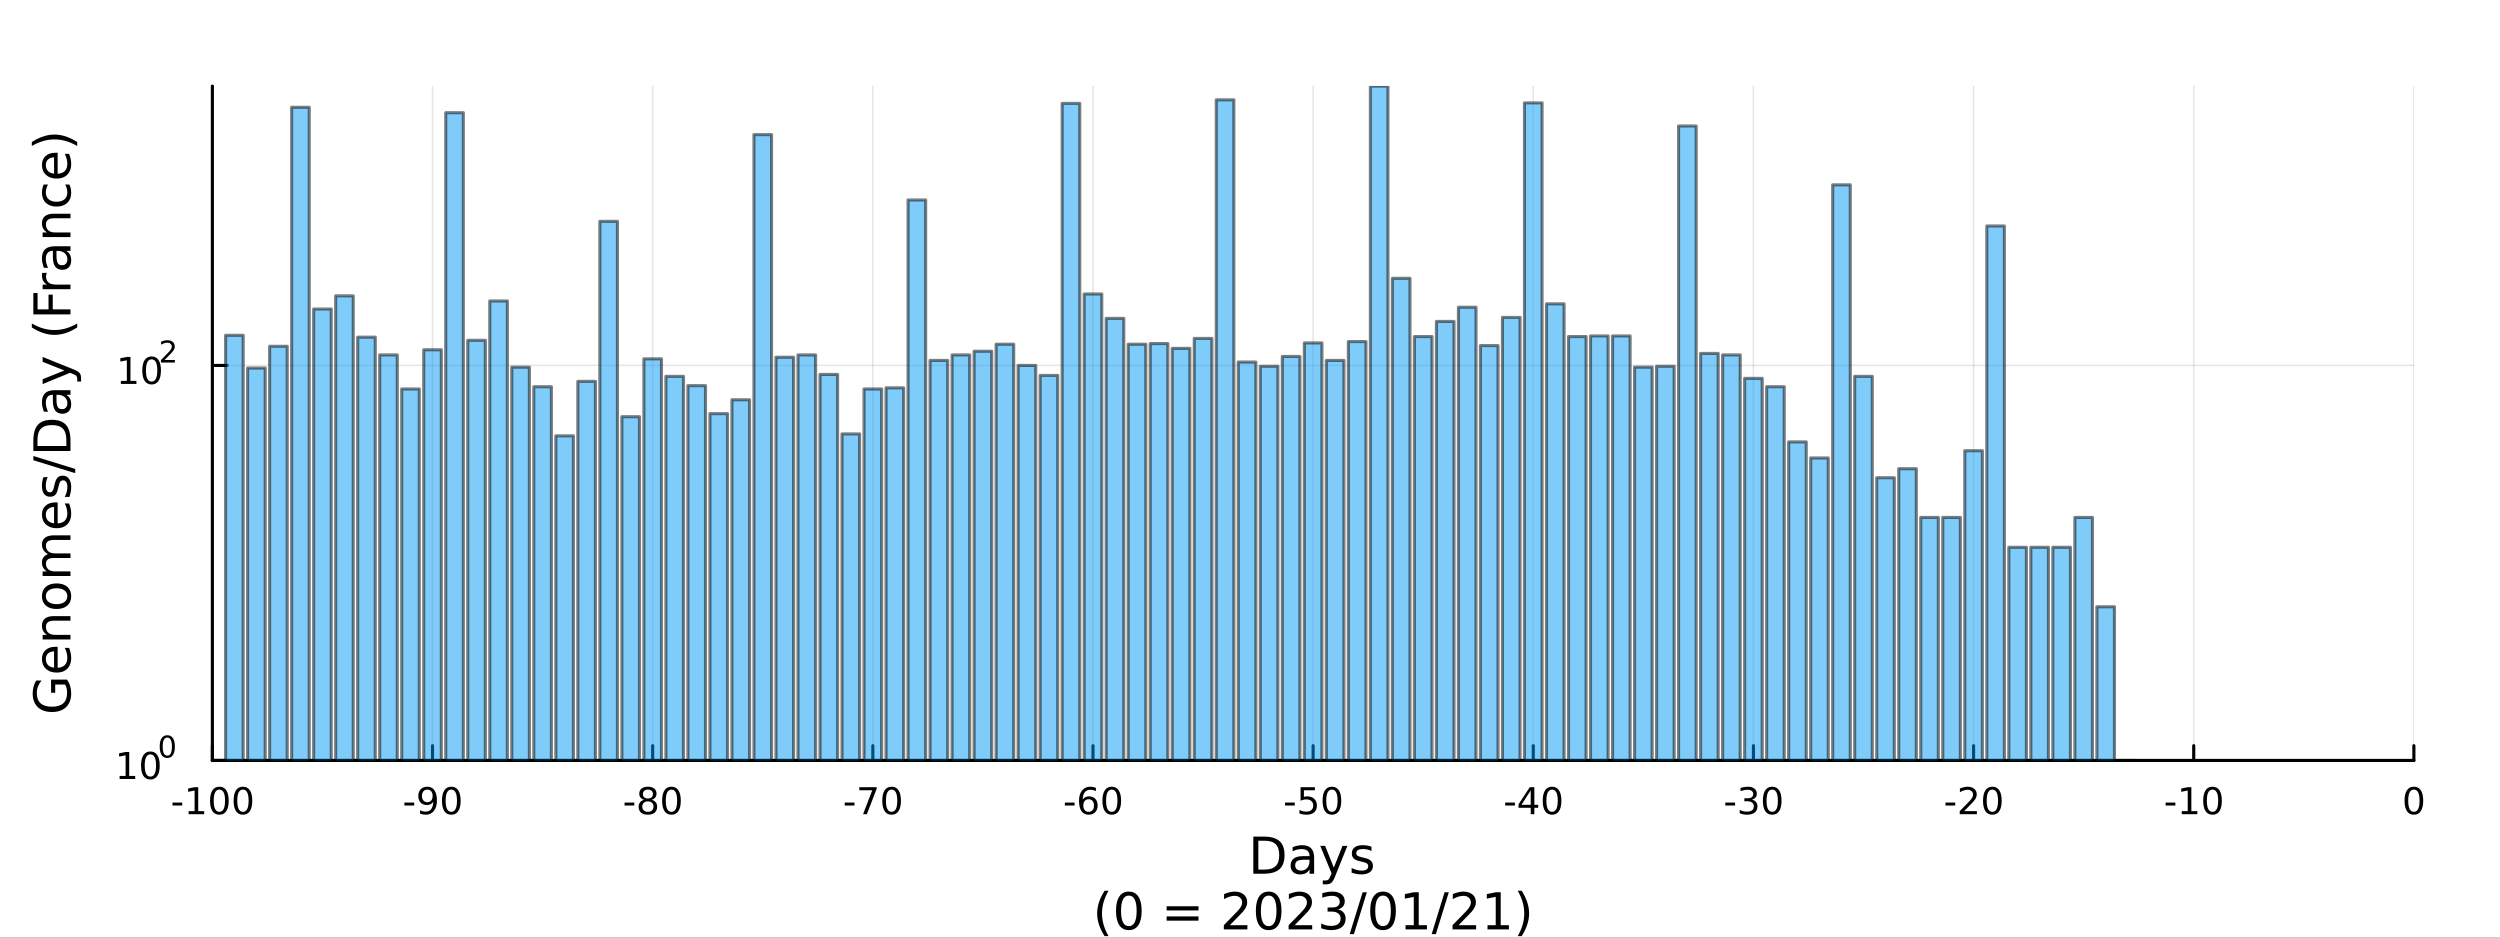 <?xml version="1.0" encoding="utf-8"?>
<svg xmlns="http://www.w3.org/2000/svg" xmlns:xlink="http://www.w3.org/1999/xlink" width="800" height="300" viewBox="0 0 3200 1200">
<rect x="0" y="0" width="3200" height="1200" fill="#333333" stroke="none"/>
<defs>
  <clipPath id="clip630">
    <rect x="0" y="0" width="3200" height="1200"/>
  </clipPath>
</defs>
<path clip-path="url(#clip630)" d="
M0 1200 L3200 1200 L3200 0 L0 0  Z
  " fill="#ffffff" fill-rule="evenodd" fill-opacity="1"/>
<defs>
  <clipPath id="clip631">
    <rect x="640" y="0" width="2241" height="1200"/>
  </clipPath>
</defs>
<path clip-path="url(#clip630)" d="
M271.839 973.368 L3089.76 973.368 L3089.76 110.236 L271.839 110.236  Z
  " fill="#ffffff" fill-rule="evenodd" fill-opacity="1"/>
<defs>
  <clipPath id="clip632">
    <rect x="271" y="110" width="2819" height="864"/>
  </clipPath>
</defs>
<polyline clip-path="url(#clip632)" style="stroke:#000000; stroke-linecap:round; stroke-linejoin:round; stroke-width:2; stroke-opacity:0.1; fill:none" points="
  271.839,973.368 271.839,110.236 
  "/>
<polyline clip-path="url(#clip632)" style="stroke:#000000; stroke-linecap:round; stroke-linejoin:round; stroke-width:2; stroke-opacity:0.1; fill:none" points="
  553.632,973.368 553.632,110.236 
  "/>
<polyline clip-path="url(#clip632)" style="stroke:#000000; stroke-linecap:round; stroke-linejoin:round; stroke-width:2; stroke-opacity:0.1; fill:none" points="
  835.424,973.368 835.424,110.236 
  "/>
<polyline clip-path="url(#clip632)" style="stroke:#000000; stroke-linecap:round; stroke-linejoin:round; stroke-width:2; stroke-opacity:0.1; fill:none" points="
  1117.22,973.368 1117.22,110.236 
  "/>
<polyline clip-path="url(#clip632)" style="stroke:#000000; stroke-linecap:round; stroke-linejoin:round; stroke-width:2; stroke-opacity:0.1; fill:none" points="
  1399.01,973.368 1399.01,110.236 
  "/>
<polyline clip-path="url(#clip632)" style="stroke:#000000; stroke-linecap:round; stroke-linejoin:round; stroke-width:2; stroke-opacity:0.1; fill:none" points="
  1680.8,973.368 1680.8,110.236 
  "/>
<polyline clip-path="url(#clip632)" style="stroke:#000000; stroke-linecap:round; stroke-linejoin:round; stroke-width:2; stroke-opacity:0.1; fill:none" points="
  1962.59,973.368 1962.59,110.236 
  "/>
<polyline clip-path="url(#clip632)" style="stroke:#000000; stroke-linecap:round; stroke-linejoin:round; stroke-width:2; stroke-opacity:0.1; fill:none" points="
  2244.39,973.368 2244.39,110.236 
  "/>
<polyline clip-path="url(#clip632)" style="stroke:#000000; stroke-linecap:round; stroke-linejoin:round; stroke-width:2; stroke-opacity:0.1; fill:none" points="
  2526.18,973.368 2526.18,110.236 
  "/>
<polyline clip-path="url(#clip632)" style="stroke:#000000; stroke-linecap:round; stroke-linejoin:round; stroke-width:2; stroke-opacity:0.1; fill:none" points="
  2807.97,973.368 2807.97,110.236 
  "/>
<polyline clip-path="url(#clip632)" style="stroke:#000000; stroke-linecap:round; stroke-linejoin:round; stroke-width:2; stroke-opacity:0.1; fill:none" points="
  3089.76,973.368 3089.76,110.236 
  "/>
<polyline clip-path="url(#clip630)" style="stroke:#000000; stroke-linecap:round; stroke-linejoin:round; stroke-width:4; stroke-opacity:1; fill:none" points="
  271.839,973.368 3089.76,973.368 
  "/>
<polyline clip-path="url(#clip630)" style="stroke:#000000; stroke-linecap:round; stroke-linejoin:round; stroke-width:4; stroke-opacity:1; fill:none" points="
  271.839,973.368 271.839,954.47 
  "/>
<polyline clip-path="url(#clip630)" style="stroke:#000000; stroke-linecap:round; stroke-linejoin:round; stroke-width:4; stroke-opacity:1; fill:none" points="
  553.632,973.368 553.632,954.47 
  "/>
<polyline clip-path="url(#clip630)" style="stroke:#000000; stroke-linecap:round; stroke-linejoin:round; stroke-width:4; stroke-opacity:1; fill:none" points="
  835.424,973.368 835.424,954.47 
  "/>
<polyline clip-path="url(#clip630)" style="stroke:#000000; stroke-linecap:round; stroke-linejoin:round; stroke-width:4; stroke-opacity:1; fill:none" points="
  1117.22,973.368 1117.22,954.47 
  "/>
<polyline clip-path="url(#clip630)" style="stroke:#000000; stroke-linecap:round; stroke-linejoin:round; stroke-width:4; stroke-opacity:1; fill:none" points="
  1399.01,973.368 1399.01,954.47 
  "/>
<polyline clip-path="url(#clip630)" style="stroke:#000000; stroke-linecap:round; stroke-linejoin:round; stroke-width:4; stroke-opacity:1; fill:none" points="
  1680.8,973.368 1680.8,954.47 
  "/>
<polyline clip-path="url(#clip630)" style="stroke:#000000; stroke-linecap:round; stroke-linejoin:round; stroke-width:4; stroke-opacity:1; fill:none" points="
  1962.59,973.368 1962.59,954.47 
  "/>
<polyline clip-path="url(#clip630)" style="stroke:#000000; stroke-linecap:round; stroke-linejoin:round; stroke-width:4; stroke-opacity:1; fill:none" points="
  2244.39,973.368 2244.39,954.47 
  "/>
<polyline clip-path="url(#clip630)" style="stroke:#000000; stroke-linecap:round; stroke-linejoin:round; stroke-width:4; stroke-opacity:1; fill:none" points="
  2526.18,973.368 2526.18,954.47 
  "/>
<polyline clip-path="url(#clip630)" style="stroke:#000000; stroke-linecap:round; stroke-linejoin:round; stroke-width:4; stroke-opacity:1; fill:none" points="
  2807.97,973.368 2807.97,954.47 
  "/>
<polyline clip-path="url(#clip630)" style="stroke:#000000; stroke-linecap:round; stroke-linejoin:round; stroke-width:4; stroke-opacity:1; fill:none" points="
  3089.76,973.368 3089.76,954.47 
  "/>
<path clip-path="url(#clip630)" d="M220.775 1027.28 L233.251 1027.28 L233.251 1031.08 L220.775 1031.08 L220.775 1027.28 Z" fill="#000000" fill-rule="evenodd" fill-opacity="1" /><path clip-path="url(#clip630)" d="M241.446 1038.23 L249.085 1038.23 L249.085 1011.87 L240.775 1013.53 L240.775 1009.27 L249.038 1007.61 L253.714 1007.61 L253.714 1038.23 L261.353 1038.23 L261.353 1042.17 L241.446 1042.17 L241.446 1038.23 Z" fill="#000000" fill-rule="evenodd" fill-opacity="1" /><path clip-path="url(#clip630)" d="M280.798 1010.69 Q277.186 1010.69 275.358 1014.25 Q273.552 1017.79 273.552 1024.92 Q273.552 1032.03 275.358 1035.59 Q277.186 1039.14 280.798 1039.14 Q284.432 1039.14 286.237 1035.59 Q288.066 1032.03 288.066 1024.92 Q288.066 1017.79 286.237 1014.25 Q284.432 1010.69 280.798 1010.69 M280.798 1006.98 Q286.608 1006.98 289.663 1011.59 Q292.742 1016.17 292.742 1024.92 Q292.742 1033.65 289.663 1038.26 Q286.608 1042.84 280.798 1042.84 Q274.987 1042.84 271.909 1038.26 Q268.853 1033.65 268.853 1024.92 Q268.853 1016.17 271.909 1011.59 Q274.987 1006.98 280.798 1006.98 Z" fill="#000000" fill-rule="evenodd" fill-opacity="1" /><path clip-path="url(#clip630)" d="M310.959 1010.69 Q307.348 1010.69 305.52 1014.25 Q303.714 1017.79 303.714 1024.92 Q303.714 1032.03 305.52 1035.59 Q307.348 1039.14 310.959 1039.14 Q314.594 1039.14 316.399 1035.59 Q318.228 1032.03 318.228 1024.92 Q318.228 1017.79 316.399 1014.25 Q314.594 1010.69 310.959 1010.69 M310.959 1006.98 Q316.77 1006.98 319.825 1011.59 Q322.904 1016.17 322.904 1024.92 Q322.904 1033.65 319.825 1038.26 Q316.77 1042.84 310.959 1042.84 Q305.149 1042.84 302.071 1038.26 Q299.015 1033.65 299.015 1024.92 Q299.015 1016.17 302.071 1011.59 Q305.149 1006.98 310.959 1006.98 Z" fill="#000000" fill-rule="evenodd" fill-opacity="1" /><path clip-path="url(#clip630)" d="M517.648 1027.28 L530.125 1027.28 L530.125 1031.08 L517.648 1031.08 L517.648 1027.28 Z" fill="#000000" fill-rule="evenodd" fill-opacity="1" /><path clip-path="url(#clip630)" d="M537.648 1041.45 L537.648 1037.19 Q539.407 1038.02 541.213 1038.46 Q543.018 1038.9 544.754 1038.9 Q549.384 1038.9 551.815 1035.8 Q554.268 1032.68 554.615 1026.33 Q553.273 1028.33 551.213 1029.39 Q549.153 1030.45 546.653 1030.45 Q541.467 1030.45 538.435 1027.33 Q535.426 1024.18 535.426 1018.74 Q535.426 1013.42 538.574 1010.2 Q541.722 1006.98 546.953 1006.98 Q552.949 1006.98 556.097 1011.59 Q559.268 1016.17 559.268 1024.92 Q559.268 1033.09 555.379 1037.98 Q551.514 1042.84 544.963 1042.84 Q543.203 1042.84 541.398 1042.49 Q539.592 1042.14 537.648 1041.45 M546.953 1026.8 Q550.102 1026.8 551.93 1024.64 Q553.782 1022.49 553.782 1018.74 Q553.782 1015.02 551.93 1012.86 Q550.102 1010.69 546.953 1010.69 Q543.805 1010.69 541.953 1012.86 Q540.125 1015.02 540.125 1018.74 Q540.125 1022.49 541.953 1024.64 Q543.805 1026.8 546.953 1026.8 Z" fill="#000000" fill-rule="evenodd" fill-opacity="1" /><path clip-path="url(#clip630)" d="M577.671 1010.69 Q574.06 1010.69 572.231 1014.25 Q570.426 1017.79 570.426 1024.92 Q570.426 1032.03 572.231 1035.59 Q574.06 1039.14 577.671 1039.14 Q581.305 1039.14 583.111 1035.59 Q584.939 1032.03 584.939 1024.92 Q584.939 1017.79 583.111 1014.25 Q581.305 1010.69 577.671 1010.69 M577.671 1006.98 Q583.481 1006.98 586.537 1011.59 Q589.615 1016.17 589.615 1024.92 Q589.615 1033.65 586.537 1038.26 Q583.481 1042.84 577.671 1042.84 Q571.861 1042.84 568.782 1038.26 Q565.727 1033.65 565.727 1024.92 Q565.727 1016.17 568.782 1011.59 Q571.861 1006.98 577.671 1006.98 Z" fill="#000000" fill-rule="evenodd" fill-opacity="1" /><path clip-path="url(#clip630)" d="M799.441 1027.28 L811.917 1027.28 L811.917 1031.08 L799.441 1031.08 L799.441 1027.28 Z" fill="#000000" fill-rule="evenodd" fill-opacity="1" /><path clip-path="url(#clip630)" d="M829.301 1025.76 Q825.968 1025.76 824.047 1027.54 Q822.149 1029.32 822.149 1032.45 Q822.149 1035.57 824.047 1037.35 Q825.968 1039.14 829.301 1039.14 Q832.635 1039.14 834.556 1037.35 Q836.477 1035.55 836.477 1032.45 Q836.477 1029.32 834.556 1027.54 Q832.658 1025.76 829.301 1025.76 M824.626 1023.77 Q821.616 1023.02 819.927 1020.96 Q818.26 1018.9 818.26 1015.94 Q818.26 1011.8 821.2 1009.39 Q824.163 1006.98 829.301 1006.98 Q834.463 1006.98 837.403 1009.39 Q840.343 1011.8 840.343 1015.94 Q840.343 1018.9 838.653 1020.96 Q836.987 1023.02 834.001 1023.77 Q837.38 1024.55 839.255 1026.84 Q841.153 1029.14 841.153 1032.45 Q841.153 1037.47 838.075 1040.15 Q835.019 1042.84 829.301 1042.84 Q823.584 1042.84 820.505 1040.15 Q817.45 1037.47 817.45 1032.45 Q817.45 1029.14 819.348 1026.84 Q821.246 1024.55 824.626 1023.77 M822.913 1016.38 Q822.913 1019.07 824.579 1020.57 Q826.269 1022.08 829.301 1022.08 Q832.311 1022.08 834.001 1020.57 Q835.713 1019.07 835.713 1016.38 Q835.713 1013.7 834.001 1012.19 Q832.311 1010.69 829.301 1010.69 Q826.269 1010.69 824.579 1012.19 Q822.913 1013.7 822.913 1016.38 Z" fill="#000000" fill-rule="evenodd" fill-opacity="1" /><path clip-path="url(#clip630)" d="M859.463 1010.69 Q855.852 1010.69 854.024 1014.25 Q852.218 1017.79 852.218 1024.92 Q852.218 1032.03 854.024 1035.59 Q855.852 1039.14 859.463 1039.14 Q863.098 1039.14 864.903 1035.59 Q866.732 1032.03 866.732 1024.92 Q866.732 1017.79 864.903 1014.25 Q863.098 1010.69 859.463 1010.69 M859.463 1006.98 Q865.274 1006.98 868.329 1011.59 Q871.408 1016.17 871.408 1024.92 Q871.408 1033.65 868.329 1038.26 Q865.274 1042.84 859.463 1042.84 Q853.653 1042.84 850.575 1038.26 Q847.519 1033.65 847.519 1024.92 Q847.519 1016.17 850.575 1011.59 Q853.653 1006.98 859.463 1006.98 Z" fill="#000000" fill-rule="evenodd" fill-opacity="1" /><path clip-path="url(#clip630)" d="M1081.23 1027.28 L1093.71 1027.28 L1093.71 1031.08 L1081.23 1031.08 L1081.23 1027.28 Z" fill="#000000" fill-rule="evenodd" fill-opacity="1" /><path clip-path="url(#clip630)" d="M1099.91 1007.61 L1122.14 1007.61 L1122.14 1009.6 L1109.59 1042.17 L1104.71 1042.17 L1116.51 1011.54 L1099.91 1011.54 L1099.91 1007.61 Z" fill="#000000" fill-rule="evenodd" fill-opacity="1" /><path clip-path="url(#clip630)" d="M1141.26 1010.69 Q1137.64 1010.69 1135.82 1014.25 Q1134.01 1017.79 1134.01 1024.92 Q1134.01 1032.03 1135.82 1035.59 Q1137.64 1039.14 1141.26 1039.14 Q1144.89 1039.14 1146.7 1035.59 Q1148.52 1032.03 1148.52 1024.92 Q1148.52 1017.79 1146.7 1014.25 Q1144.89 1010.69 1141.26 1010.69 M1141.26 1006.98 Q1147.07 1006.98 1150.12 1011.59 Q1153.2 1016.17 1153.2 1024.92 Q1153.2 1033.65 1150.12 1038.26 Q1147.07 1042.84 1141.26 1042.84 Q1135.45 1042.84 1132.37 1038.26 Q1129.31 1033.65 1129.31 1024.92 Q1129.31 1016.17 1132.37 1011.59 Q1135.45 1006.98 1141.26 1006.98 Z" fill="#000000" fill-rule="evenodd" fill-opacity="1" /><path clip-path="url(#clip630)" d="M1363.03 1027.28 L1375.5 1027.28 L1375.5 1031.08 L1363.03 1031.08 L1363.03 1027.28 Z" fill="#000000" fill-rule="evenodd" fill-opacity="1" /><path clip-path="url(#clip630)" d="M1393.47 1023.02 Q1390.32 1023.02 1388.47 1025.18 Q1386.64 1027.33 1386.64 1031.08 Q1386.64 1034.81 1388.47 1036.98 Q1390.32 1039.14 1393.47 1039.14 Q1396.61 1039.14 1398.44 1036.98 Q1400.29 1034.81 1400.29 1031.08 Q1400.29 1027.33 1398.44 1025.18 Q1396.61 1023.02 1393.47 1023.02 M1402.75 1008.37 L1402.75 1012.63 Q1400.99 1011.8 1399.18 1011.36 Q1397.4 1010.92 1395.64 1010.92 Q1391.01 1010.92 1388.56 1014.04 Q1386.13 1017.17 1385.78 1023.49 Q1387.15 1021.47 1389.21 1020.41 Q1391.27 1019.32 1393.74 1019.32 Q1398.95 1019.32 1401.96 1022.49 Q1404.99 1025.64 1404.99 1031.08 Q1404.99 1036.4 1401.84 1039.62 Q1398.7 1042.84 1393.47 1042.84 Q1387.47 1042.84 1384.3 1038.26 Q1381.13 1033.65 1381.13 1024.92 Q1381.13 1016.73 1385.02 1011.87 Q1388.9 1006.98 1395.46 1006.98 Q1397.22 1006.98 1399 1007.33 Q1400.8 1007.68 1402.75 1008.37 Z" fill="#000000" fill-rule="evenodd" fill-opacity="1" /><path clip-path="url(#clip630)" d="M1423.05 1010.69 Q1419.44 1010.69 1417.61 1014.25 Q1415.8 1017.79 1415.8 1024.92 Q1415.8 1032.03 1417.61 1035.59 Q1419.44 1039.14 1423.05 1039.14 Q1426.68 1039.14 1428.49 1035.59 Q1430.32 1032.03 1430.32 1024.92 Q1430.32 1017.79 1428.49 1014.25 Q1426.68 1010.69 1423.05 1010.69 M1423.05 1006.98 Q1428.86 1006.98 1431.91 1011.59 Q1434.99 1016.17 1434.99 1024.92 Q1434.99 1033.65 1431.91 1038.26 Q1428.86 1042.84 1423.05 1042.84 Q1417.24 1042.84 1414.16 1038.26 Q1411.1 1033.65 1411.1 1024.92 Q1411.1 1016.17 1414.16 1011.59 Q1417.24 1006.98 1423.05 1006.98 Z" fill="#000000" fill-rule="evenodd" fill-opacity="1" /><path clip-path="url(#clip630)" d="M1644.82 1027.28 L1657.29 1027.28 L1657.29 1031.08 L1644.82 1031.08 L1644.82 1027.28 Z" fill="#000000" fill-rule="evenodd" fill-opacity="1" /><path clip-path="url(#clip630)" d="M1664.73 1007.61 L1683.08 1007.61 L1683.08 1011.54 L1669.01 1011.54 L1669.01 1020.02 Q1670.03 1019.67 1671.04 1019.51 Q1672.06 1019.32 1673.08 1019.32 Q1678.87 1019.32 1682.25 1022.49 Q1685.63 1025.66 1685.63 1031.08 Q1685.63 1036.66 1682.16 1039.76 Q1678.68 1042.84 1672.36 1042.84 Q1670.19 1042.84 1667.92 1042.47 Q1665.67 1042.1 1663.27 1041.36 L1663.27 1036.66 Q1665.35 1037.79 1667.57 1038.35 Q1669.79 1038.9 1672.27 1038.9 Q1676.28 1038.9 1678.61 1036.8 Q1680.95 1034.69 1680.95 1031.08 Q1680.95 1027.47 1678.61 1025.36 Q1676.28 1023.26 1672.27 1023.26 Q1670.4 1023.26 1668.52 1023.67 Q1666.67 1024.09 1664.73 1024.97 L1664.73 1007.61 Z" fill="#000000" fill-rule="evenodd" fill-opacity="1" /><path clip-path="url(#clip630)" d="M1704.84 1010.69 Q1701.23 1010.69 1699.4 1014.25 Q1697.6 1017.79 1697.6 1024.92 Q1697.6 1032.03 1699.4 1035.59 Q1701.23 1039.14 1704.84 1039.14 Q1708.47 1039.14 1710.28 1035.59 Q1712.11 1032.03 1712.11 1024.92 Q1712.11 1017.79 1710.28 1014.25 Q1708.47 1010.69 1704.84 1010.69 M1704.84 1006.98 Q1710.65 1006.98 1713.71 1011.59 Q1716.79 1016.17 1716.79 1024.92 Q1716.79 1033.65 1713.71 1038.26 Q1710.65 1042.84 1704.84 1042.84 Q1699.03 1042.84 1695.95 1038.26 Q1692.9 1033.65 1692.9 1024.92 Q1692.9 1016.17 1695.95 1011.59 Q1699.03 1006.98 1704.84 1006.98 Z" fill="#000000" fill-rule="evenodd" fill-opacity="1" /><path clip-path="url(#clip630)" d="M1926.61 1027.28 L1939.09 1027.28 L1939.09 1031.08 L1926.61 1031.08 L1926.61 1027.28 Z" fill="#000000" fill-rule="evenodd" fill-opacity="1" /><path clip-path="url(#clip630)" d="M1959.32 1011.68 L1947.51 1030.13 L1959.32 1030.13 L1959.32 1011.68 M1958.09 1007.61 L1963.97 1007.61 L1963.97 1030.13 L1968.9 1030.13 L1968.9 1034.02 L1963.97 1034.02 L1963.97 1042.17 L1959.32 1042.17 L1959.32 1034.02 L1943.72 1034.02 L1943.72 1029.51 L1958.09 1007.61 Z" fill="#000000" fill-rule="evenodd" fill-opacity="1" /><path clip-path="url(#clip630)" d="M1986.63 1010.69 Q1983.02 1010.69 1981.19 1014.25 Q1979.39 1017.79 1979.39 1024.92 Q1979.39 1032.03 1981.19 1035.59 Q1983.02 1039.14 1986.63 1039.14 Q1990.27 1039.14 1992.07 1035.59 Q1993.9 1032.03 1993.9 1024.92 Q1993.9 1017.79 1992.07 1014.25 Q1990.27 1010.69 1986.63 1010.69 M1986.63 1006.98 Q1992.44 1006.98 1995.5 1011.59 Q1998.58 1016.17 1998.58 1024.92 Q1998.58 1033.65 1995.5 1038.26 Q1992.44 1042.84 1986.63 1042.84 Q1980.82 1042.84 1977.74 1038.26 Q1974.69 1033.65 1974.69 1024.92 Q1974.69 1016.17 1977.74 1011.59 Q1980.82 1006.98 1986.63 1006.98 Z" fill="#000000" fill-rule="evenodd" fill-opacity="1" /><path clip-path="url(#clip630)" d="M2208.4 1027.28 L2220.88 1027.28 L2220.88 1031.08 L2208.4 1031.08 L2208.4 1027.28 Z" fill="#000000" fill-rule="evenodd" fill-opacity="1" /><path clip-path="url(#clip630)" d="M2242.43 1023.53 Q2245.79 1024.25 2247.66 1026.52 Q2249.56 1028.79 2249.56 1032.12 Q2249.56 1037.24 2246.04 1040.04 Q2242.52 1042.84 2236.04 1042.84 Q2233.87 1042.84 2231.55 1042.4 Q2229.26 1041.98 2226.81 1041.13 L2226.81 1036.61 Q2228.75 1037.75 2231.06 1038.33 Q2233.38 1038.9 2235.9 1038.9 Q2240.3 1038.9 2242.59 1037.17 Q2244.91 1035.43 2244.91 1032.12 Q2244.91 1029.07 2242.75 1027.35 Q2240.62 1025.62 2236.81 1025.62 L2232.78 1025.62 L2232.78 1021.77 L2236.99 1021.77 Q2240.44 1021.77 2242.27 1020.41 Q2244.1 1019.02 2244.1 1016.43 Q2244.1 1013.77 2242.2 1012.35 Q2240.32 1010.92 2236.81 1010.92 Q2234.88 1010.92 2232.69 1011.33 Q2230.49 1011.75 2227.85 1012.63 L2227.85 1008.46 Q2230.51 1007.72 2232.82 1007.35 Q2235.16 1006.98 2237.22 1006.98 Q2242.55 1006.98 2245.65 1009.41 Q2248.75 1011.82 2248.75 1015.94 Q2248.75 1018.81 2247.11 1020.8 Q2245.46 1022.77 2242.43 1023.53 Z" fill="#000000" fill-rule="evenodd" fill-opacity="1" /><path clip-path="url(#clip630)" d="M2268.43 1010.69 Q2264.81 1010.69 2262.99 1014.25 Q2261.18 1017.79 2261.18 1024.92 Q2261.18 1032.03 2262.99 1035.59 Q2264.81 1039.14 2268.43 1039.14 Q2272.06 1039.14 2273.87 1035.59 Q2275.69 1032.03 2275.69 1024.92 Q2275.69 1017.79 2273.87 1014.25 Q2272.06 1010.69 2268.43 1010.69 M2268.43 1006.98 Q2274.24 1006.98 2277.29 1011.59 Q2280.37 1016.17 2280.37 1024.92 Q2280.37 1033.65 2277.29 1038.26 Q2274.24 1042.84 2268.43 1042.84 Q2262.62 1042.84 2259.54 1038.26 Q2256.48 1033.65 2256.48 1024.92 Q2256.48 1016.17 2259.54 1011.59 Q2262.62 1006.98 2268.43 1006.98 Z" fill="#000000" fill-rule="evenodd" fill-opacity="1" /><path clip-path="url(#clip630)" d="M2490.2 1027.28 L2502.67 1027.28 L2502.67 1031.08 L2490.2 1031.08 L2490.2 1027.28 Z" fill="#000000" fill-rule="evenodd" fill-opacity="1" /><path clip-path="url(#clip630)" d="M2514.08 1038.23 L2530.4 1038.23 L2530.4 1042.17 L2508.46 1042.17 L2508.46 1038.23 Q2511.12 1035.48 2515.7 1030.85 Q2520.31 1026.2 2521.49 1024.85 Q2523.74 1022.33 2524.62 1020.59 Q2525.52 1018.83 2525.52 1017.14 Q2525.52 1014.39 2523.57 1012.65 Q2521.65 1010.92 2518.55 1010.92 Q2516.35 1010.92 2513.9 1011.68 Q2511.47 1012.45 2508.69 1014 L2508.69 1009.27 Q2511.51 1008.14 2513.97 1007.56 Q2516.42 1006.98 2518.46 1006.98 Q2523.83 1006.98 2527.02 1009.67 Q2530.22 1012.35 2530.22 1016.84 Q2530.22 1018.97 2529.41 1020.89 Q2528.62 1022.79 2526.51 1025.39 Q2525.94 1026.06 2522.83 1029.27 Q2519.73 1032.47 2514.08 1038.23 Z" fill="#000000" fill-rule="evenodd" fill-opacity="1" /><path clip-path="url(#clip630)" d="M2550.22 1010.69 Q2546.61 1010.69 2544.78 1014.25 Q2542.97 1017.79 2542.97 1024.92 Q2542.97 1032.03 2544.78 1035.59 Q2546.61 1039.14 2550.22 1039.14 Q2553.85 1039.14 2555.66 1035.59 Q2557.49 1032.03 2557.49 1024.92 Q2557.49 1017.79 2555.66 1014.25 Q2553.85 1010.69 2550.22 1010.69 M2550.22 1006.98 Q2556.03 1006.98 2559.08 1011.59 Q2562.16 1016.17 2562.16 1024.92 Q2562.16 1033.65 2559.08 1038.26 Q2556.03 1042.84 2550.22 1042.84 Q2544.41 1042.84 2541.33 1038.26 Q2538.27 1033.65 2538.27 1024.92 Q2538.27 1016.17 2541.33 1011.59 Q2544.41 1006.98 2550.22 1006.98 Z" fill="#000000" fill-rule="evenodd" fill-opacity="1" /><path clip-path="url(#clip630)" d="M2771.99 1027.28 L2784.46 1027.28 L2784.46 1031.08 L2771.99 1031.08 L2771.99 1027.28 Z" fill="#000000" fill-rule="evenodd" fill-opacity="1" /><path clip-path="url(#clip630)" d="M2792.66 1038.23 L2800.3 1038.23 L2800.3 1011.87 L2791.99 1013.53 L2791.99 1009.27 L2800.25 1007.61 L2804.93 1007.61 L2804.93 1038.23 L2812.57 1038.23 L2812.57 1042.17 L2792.66 1042.17 L2792.66 1038.23 Z" fill="#000000" fill-rule="evenodd" fill-opacity="1" /><path clip-path="url(#clip630)" d="M2832.01 1010.69 Q2828.4 1010.69 2826.57 1014.25 Q2824.77 1017.79 2824.77 1024.92 Q2824.77 1032.03 2826.57 1035.59 Q2828.4 1039.14 2832.01 1039.14 Q2835.64 1039.14 2837.45 1035.59 Q2839.28 1032.03 2839.28 1024.92 Q2839.28 1017.79 2837.45 1014.25 Q2835.64 1010.69 2832.01 1010.69 M2832.01 1006.98 Q2837.82 1006.98 2840.88 1011.59 Q2843.95 1016.17 2843.95 1024.92 Q2843.95 1033.65 2840.88 1038.26 Q2837.82 1042.84 2832.01 1042.84 Q2826.2 1042.84 2823.12 1038.26 Q2820.07 1033.65 2820.07 1024.92 Q2820.07 1016.17 2823.12 1011.59 Q2826.2 1006.98 2832.01 1006.98 Z" fill="#000000" fill-rule="evenodd" fill-opacity="1" /><path clip-path="url(#clip630)" d="M3089.76 1010.69 Q3086.15 1010.69 3084.32 1014.25 Q3082.52 1017.79 3082.52 1024.92 Q3082.52 1032.03 3084.32 1035.59 Q3086.15 1039.14 3089.76 1039.14 Q3093.4 1039.14 3095.2 1035.59 Q3097.03 1032.03 3097.03 1024.92 Q3097.03 1017.79 3095.2 1014.25 Q3093.4 1010.69 3089.76 1010.69 M3089.76 1006.98 Q3095.57 1006.98 3098.63 1011.59 Q3101.71 1016.17 3101.71 1024.92 Q3101.71 1033.65 3098.63 1038.26 Q3095.57 1042.84 3089.76 1042.84 Q3083.95 1042.84 3080.87 1038.26 Q3077.82 1033.65 3077.82 1024.92 Q3077.82 1016.17 3080.87 1011.59 Q3083.95 1006.98 3089.76 1006.98 Z" fill="#000000" fill-rule="evenodd" fill-opacity="1" /><path clip-path="url(#clip630)" d="M1610.68 1076.12 L1610.68 1113.07 L1618.45 1113.07 Q1628.28 1113.07 1632.84 1108.61 Q1637.42 1104.16 1637.42 1094.54 Q1637.42 1085 1632.84 1080.57 Q1628.28 1076.12 1618.45 1076.12 L1610.68 1076.12 M1604.25 1070.83 L1617.46 1070.83 Q1631.28 1070.83 1637.74 1076.59 Q1644.2 1082.32 1644.2 1094.54 Q1644.2 1106.83 1637.71 1112.59 Q1631.21 1118.35 1617.46 1118.35 L1604.25 1118.35 L1604.25 1070.83 Z" fill="#000000" fill-rule="evenodd" fill-opacity="1" /><path clip-path="url(#clip630)" d="M1670.39 1100.43 Q1663.3 1100.43 1660.56 1102.06 Q1657.82 1103.68 1657.82 1107.59 Q1657.82 1110.71 1659.86 1112.56 Q1661.93 1114.37 1665.46 1114.37 Q1670.33 1114.37 1673.26 1110.94 Q1676.22 1107.47 1676.22 1101.74 L1676.22 1100.43 L1670.39 1100.43 M1682.07 1098.01 L1682.07 1118.35 L1676.22 1118.35 L1676.22 1112.94 Q1674.21 1116.19 1671.22 1117.75 Q1668.23 1119.27 1663.9 1119.27 Q1658.43 1119.27 1655.18 1116.22 Q1651.96 1113.13 1651.96 1107.98 Q1651.96 1101.96 1655.98 1098.9 Q1660.02 1095.85 1668.01 1095.85 L1676.22 1095.85 L1676.22 1095.28 Q1676.22 1091.23 1673.54 1089.04 Q1670.9 1086.81 1666.1 1086.81 Q1663.04 1086.81 1660.14 1087.54 Q1657.25 1088.27 1654.57 1089.74 L1654.57 1084.33 Q1657.79 1083.09 1660.81 1082.48 Q1663.84 1081.84 1666.7 1081.84 Q1674.44 1081.84 1678.26 1085.85 Q1682.07 1089.87 1682.07 1098.01 Z" fill="#000000" fill-rule="evenodd" fill-opacity="1" /><path clip-path="url(#clip630)" d="M1708.97 1121.66 Q1706.49 1128.03 1704.13 1129.97 Q1701.78 1131.91 1697.83 1131.91 L1693.15 1131.91 L1693.15 1127.01 L1696.59 1127.01 Q1699.01 1127.01 1700.34 1125.86 Q1701.68 1124.72 1703.3 1120.45 L1704.35 1117.78 L1689.94 1082.7 L1696.14 1082.7 L1707.28 1110.59 L1718.42 1082.7 L1724.63 1082.7 L1708.97 1121.66 Z" fill="#000000" fill-rule="evenodd" fill-opacity="1" /><path clip-path="url(#clip630)" d="M1755.44 1083.75 L1755.44 1089.29 Q1752.96 1088.02 1750.28 1087.38 Q1747.61 1086.75 1744.75 1086.75 Q1740.38 1086.75 1738.19 1088.08 Q1736.02 1089.42 1736.02 1092.09 Q1736.02 1094.13 1737.58 1095.31 Q1739.14 1096.45 1743.85 1097.5 L1745.86 1097.95 Q1752.1 1099.29 1754.71 1101.74 Q1757.35 1104.16 1757.35 1108.52 Q1757.35 1113.48 1753.4 1116.38 Q1749.49 1119.27 1742.61 1119.27 Q1739.75 1119.27 1736.63 1118.7 Q1733.54 1118.16 1730.1 1117.05 L1730.1 1111 Q1733.35 1112.69 1736.5 1113.55 Q1739.65 1114.37 1742.74 1114.37 Q1746.88 1114.37 1749.11 1112.97 Q1751.33 1111.54 1751.33 1108.96 Q1751.33 1106.58 1749.71 1105.3 Q1748.12 1104.03 1742.68 1102.85 L1740.64 1102.37 Q1735.2 1101.23 1732.78 1098.87 Q1730.36 1096.49 1730.36 1092.35 Q1730.36 1087.32 1733.92 1084.58 Q1737.49 1081.84 1744.04 1081.84 Q1747.29 1081.84 1750.16 1082.32 Q1753.02 1082.8 1755.44 1083.75 Z" fill="#000000" fill-rule="evenodd" fill-opacity="1" /><path clip-path="url(#clip630)" d="M1418.96 1140.17 Q1414.7 1147.49 1412.63 1154.65 Q1410.56 1161.81 1410.56 1169.17 Q1410.56 1176.52 1412.63 1183.74 Q1414.73 1190.94 1418.96 1198.23 L1413.87 1198.23 Q1409.1 1190.75 1406.71 1183.52 Q1404.35 1176.3 1404.35 1169.17 Q1404.35 1162.07 1406.71 1154.87 Q1409.07 1147.68 1413.87 1140.17 L1418.96 1140.17 Z" fill="#000000" fill-rule="evenodd" fill-opacity="1" /><path clip-path="url(#clip630)" d="M1444.9 1146.34 Q1439.94 1146.34 1437.42 1151.25 Q1434.94 1156.12 1434.94 1165.92 Q1434.94 1175.69 1437.42 1180.59 Q1439.94 1185.46 1444.9 1185.46 Q1449.9 1185.46 1452.38 1180.59 Q1454.9 1175.69 1454.9 1165.92 Q1454.9 1156.12 1452.38 1151.25 Q1449.9 1146.34 1444.9 1146.34 M1444.9 1141.25 Q1452.89 1141.25 1457.09 1147.59 Q1461.33 1153.89 1461.33 1165.92 Q1461.33 1177.92 1457.09 1184.25 Q1452.89 1190.55 1444.9 1190.55 Q1436.92 1190.55 1432.68 1184.25 Q1428.48 1177.92 1428.48 1165.92 Q1428.48 1153.89 1432.68 1147.59 Q1436.92 1141.25 1444.9 1141.25 Z" fill="#000000" fill-rule="evenodd" fill-opacity="1" /><path clip-path="url(#clip630)" d="M1493.28 1160.03 L1534.09 1160.03 L1534.09 1165.38 L1493.28 1165.38 L1493.28 1160.03 M1493.28 1173.02 L1534.09 1173.02 L1534.09 1178.43 L1493.28 1178.43 L1493.28 1173.02 Z" fill="#000000" fill-rule="evenodd" fill-opacity="1" /><path clip-path="url(#clip630)" d="M1574.22 1184.22 L1596.66 1184.22 L1596.66 1189.63 L1566.49 1189.63 L1566.49 1184.22 Q1570.15 1180.43 1576.45 1174.07 Q1582.79 1167.67 1584.41 1165.82 Q1587.5 1162.35 1588.71 1159.97 Q1589.95 1157.55 1589.95 1155.23 Q1589.95 1151.44 1587.27 1149.05 Q1584.63 1146.66 1580.37 1146.66 Q1577.34 1146.66 1573.97 1147.71 Q1570.63 1148.76 1566.81 1150.9 L1566.81 1144.4 Q1570.69 1142.84 1574.06 1142.05 Q1577.44 1141.25 1580.24 1141.25 Q1587.62 1141.25 1592.02 1144.94 Q1596.41 1148.64 1596.41 1154.81 Q1596.41 1157.74 1595.29 1160.38 Q1594.21 1162.99 1591.32 1166.56 Q1590.52 1167.48 1586.25 1171.9 Q1581.99 1176.3 1574.22 1184.22 Z" fill="#000000" fill-rule="evenodd" fill-opacity="1" /><path clip-path="url(#clip630)" d="M1623.91 1146.34 Q1618.94 1146.34 1616.43 1151.25 Q1613.95 1156.12 1613.95 1165.92 Q1613.95 1175.69 1616.43 1180.59 Q1618.94 1185.46 1623.91 1185.46 Q1628.91 1185.46 1631.39 1180.59 Q1633.9 1175.69 1633.9 1165.92 Q1633.9 1156.12 1631.39 1151.25 Q1628.91 1146.34 1623.91 1146.34 M1623.91 1141.25 Q1631.9 1141.25 1636.1 1147.59 Q1640.33 1153.89 1640.33 1165.92 Q1640.33 1177.92 1636.1 1184.25 Q1631.9 1190.55 1623.91 1190.55 Q1615.92 1190.55 1611.69 1184.25 Q1607.48 1177.92 1607.48 1165.92 Q1607.48 1153.89 1611.69 1147.59 Q1615.92 1141.25 1623.91 1141.25 Z" fill="#000000" fill-rule="evenodd" fill-opacity="1" /><path clip-path="url(#clip630)" d="M1657.17 1184.22 L1679.61 1184.22 L1679.61 1189.63 L1649.43 1189.63 L1649.43 1184.22 Q1653.09 1180.43 1659.4 1174.07 Q1665.73 1167.67 1667.35 1165.82 Q1670.44 1162.35 1671.65 1159.97 Q1672.89 1157.55 1672.89 1155.23 Q1672.89 1151.44 1670.22 1149.05 Q1667.58 1146.66 1663.31 1146.66 Q1660.29 1146.66 1656.91 1147.71 Q1653.57 1148.76 1649.75 1150.9 L1649.75 1144.4 Q1653.64 1142.84 1657.01 1142.05 Q1660.38 1141.25 1663.18 1141.25 Q1670.57 1141.25 1674.96 1144.94 Q1679.35 1148.64 1679.35 1154.81 Q1679.35 1157.74 1678.24 1160.38 Q1677.16 1162.99 1674.26 1166.56 Q1673.47 1167.48 1669.2 1171.9 Q1664.93 1176.3 1657.17 1184.22 Z" fill="#000000" fill-rule="evenodd" fill-opacity="1" /><path clip-path="url(#clip630)" d="M1712.58 1164.01 Q1717.2 1165 1719.78 1168.12 Q1722.39 1171.23 1722.39 1175.82 Q1722.39 1182.85 1717.55 1186.7 Q1712.71 1190.55 1703.8 1190.55 Q1700.81 1190.55 1697.62 1189.95 Q1694.47 1189.38 1691.1 1188.2 L1691.1 1181.99 Q1693.77 1183.55 1696.95 1184.35 Q1700.14 1185.14 1703.61 1185.14 Q1709.65 1185.14 1712.81 1182.76 Q1715.99 1180.37 1715.99 1175.82 Q1715.99 1171.62 1713.03 1169.26 Q1710.1 1166.87 1704.85 1166.87 L1699.31 1166.87 L1699.31 1161.59 L1705.1 1161.59 Q1709.85 1161.59 1712.36 1159.71 Q1714.87 1157.8 1714.87 1154.24 Q1714.87 1150.58 1712.26 1148.64 Q1709.69 1146.66 1704.85 1146.66 Q1702.21 1146.66 1699.18 1147.24 Q1696.16 1147.81 1692.53 1149.02 L1692.53 1143.29 Q1696.19 1142.27 1699.37 1141.76 Q1702.59 1141.25 1705.42 1141.25 Q1712.74 1141.25 1717.01 1144.59 Q1721.27 1147.9 1721.27 1153.57 Q1721.27 1157.52 1719.01 1160.25 Q1716.75 1162.96 1712.58 1164.01 Z" fill="#000000" fill-rule="evenodd" fill-opacity="1" /><path clip-path="url(#clip630)" d="M1744.16 1142.11 L1749.57 1142.11 L1733.02 1195.68 L1727.61 1195.68 L1744.16 1142.11 Z" fill="#000000" fill-rule="evenodd" fill-opacity="1" /><path clip-path="url(#clip630)" d="M1770.29 1146.34 Q1765.32 1146.34 1762.81 1151.25 Q1760.33 1156.12 1760.33 1165.92 Q1760.33 1175.69 1762.81 1180.59 Q1765.32 1185.46 1770.29 1185.46 Q1775.28 1185.46 1777.77 1180.59 Q1780.28 1175.69 1780.28 1165.92 Q1780.28 1156.12 1777.77 1151.25 Q1775.28 1146.34 1770.29 1146.34 M1770.29 1141.25 Q1778.28 1141.25 1782.48 1147.59 Q1786.71 1153.89 1786.71 1165.92 Q1786.71 1177.92 1782.48 1184.25 Q1778.28 1190.55 1770.29 1190.55 Q1762.3 1190.55 1758.07 1184.25 Q1753.86 1177.92 1753.86 1165.92 Q1753.86 1153.89 1758.07 1147.59 Q1762.3 1141.25 1770.29 1141.25 Z" fill="#000000" fill-rule="evenodd" fill-opacity="1" /><path clip-path="url(#clip630)" d="M1799.12 1184.22 L1809.63 1184.22 L1809.63 1147.97 L1798.2 1150.26 L1798.2 1144.4 L1809.56 1142.11 L1815.99 1142.11 L1815.99 1184.22 L1826.5 1184.22 L1826.5 1189.63 L1799.12 1189.63 L1799.12 1184.22 Z" fill="#000000" fill-rule="evenodd" fill-opacity="1" /><path clip-path="url(#clip630)" d="M1849.06 1142.11 L1854.47 1142.11 L1837.92 1195.68 L1832.51 1195.68 L1849.06 1142.11 Z" fill="#000000" fill-rule="evenodd" fill-opacity="1" /><path clip-path="url(#clip630)" d="M1866.98 1184.22 L1889.42 1184.22 L1889.42 1189.63 L1859.25 1189.63 L1859.25 1184.22 Q1862.91 1180.43 1869.21 1174.07 Q1875.54 1167.67 1877.17 1165.82 Q1880.26 1162.35 1881.46 1159.97 Q1882.71 1157.55 1882.71 1155.23 Q1882.71 1151.44 1880.03 1149.05 Q1877.39 1146.66 1873.13 1146.66 Q1870.1 1146.66 1866.73 1147.71 Q1863.39 1148.76 1859.57 1150.9 L1859.57 1144.4 Q1863.45 1142.84 1866.82 1142.05 Q1870.2 1141.25 1873 1141.25 Q1880.38 1141.25 1884.77 1144.94 Q1889.17 1148.64 1889.17 1154.81 Q1889.17 1157.74 1888.05 1160.38 Q1886.97 1162.99 1884.07 1166.56 Q1883.28 1167.48 1879.01 1171.9 Q1874.75 1176.3 1866.98 1184.22 Z" fill="#000000" fill-rule="evenodd" fill-opacity="1" /><path clip-path="url(#clip630)" d="M1904.03 1184.22 L1914.53 1184.22 L1914.53 1147.97 L1903.11 1150.26 L1903.11 1144.4 L1914.47 1142.11 L1920.9 1142.11 L1920.9 1184.22 L1931.4 1184.22 L1931.4 1189.63 L1904.03 1189.63 L1904.03 1184.22 Z" fill="#000000" fill-rule="evenodd" fill-opacity="1" /><path clip-path="url(#clip630)" d="M1942.64 1140.17 L1947.73 1140.17 Q1952.51 1147.68 1954.86 1154.87 Q1957.25 1162.07 1957.25 1169.17 Q1957.25 1176.3 1954.86 1183.52 Q1952.51 1190.75 1947.73 1198.23 L1942.64 1198.23 Q1946.87 1190.94 1948.94 1183.74 Q1951.04 1176.52 1951.04 1169.17 Q1951.04 1161.81 1948.94 1154.65 Q1946.87 1147.49 1942.64 1140.17 Z" fill="#000000" fill-rule="evenodd" fill-opacity="1" /><polyline clip-path="url(#clip632)" style="stroke:#000000; stroke-linecap:round; stroke-linejoin:round; stroke-width:2; stroke-opacity:0.1; fill:none" points="
  271.839,973.368 3089.76,973.368 
  "/>
<polyline clip-path="url(#clip632)" style="stroke:#000000; stroke-linecap:round; stroke-linejoin:round; stroke-width:2; stroke-opacity:0.1; fill:none" points="
  271.839,467.721 3089.76,467.721 
  "/>
<polyline clip-path="url(#clip630)" style="stroke:#000000; stroke-linecap:round; stroke-linejoin:round; stroke-width:4; stroke-opacity:1; fill:none" points="
  271.839,973.368 271.839,110.236 
  "/>
<polyline clip-path="url(#clip630)" style="stroke:#000000; stroke-linecap:round; stroke-linejoin:round; stroke-width:4; stroke-opacity:1; fill:none" points="
  271.839,973.368 290.737,973.368 
  "/>
<polyline clip-path="url(#clip630)" style="stroke:#000000; stroke-linecap:round; stroke-linejoin:round; stroke-width:4; stroke-opacity:1; fill:none" points="
  271.839,467.721 290.737,467.721 
  "/>
<path clip-path="url(#clip630)" d="M153.134 993.16 L160.772 993.16 L160.772 966.795 L152.462 968.461 L152.462 964.202 L160.726 962.535 L165.402 962.535 L165.402 993.16 L173.041 993.16 L173.041 997.095 L153.134 997.095 L153.134 993.16 Z" fill="#000000" fill-rule="evenodd" fill-opacity="1" /><path clip-path="url(#clip630)" d="M192.485 965.614 Q188.874 965.614 187.045 969.179 Q185.24 972.72 185.24 979.85 Q185.24 986.956 187.045 990.521 Q188.874 994.063 192.485 994.063 Q196.119 994.063 197.925 990.521 Q199.754 986.956 199.754 979.85 Q199.754 972.72 197.925 969.179 Q196.119 965.614 192.485 965.614 M192.485 961.91 Q198.295 961.91 201.351 966.517 Q204.43 971.1 204.43 979.85 Q204.43 988.577 201.351 993.183 Q198.295 997.767 192.485 997.767 Q186.675 997.767 183.596 993.183 Q180.541 988.577 180.541 979.85 Q180.541 971.1 183.596 966.517 Q186.675 961.91 192.485 961.91 Z" fill="#000000" fill-rule="evenodd" fill-opacity="1" /><path clip-path="url(#clip630)" d="M214.134 944.106 Q211.2 944.106 209.715 947.003 Q208.248 949.88 208.248 955.673 Q208.248 961.447 209.715 964.344 Q211.2 967.221 214.134 967.221 Q217.087 967.221 218.554 964.344 Q220.04 961.447 220.04 955.673 Q220.04 949.88 218.554 947.003 Q217.087 944.106 214.134 944.106 M214.134 941.097 Q218.855 941.097 221.338 944.84 Q223.839 948.564 223.839 955.673 Q223.839 962.764 221.338 966.506 Q218.855 970.23 214.134 970.23 Q209.414 970.23 206.912 966.506 Q204.43 962.764 204.43 955.673 Q204.43 948.564 206.912 944.84 Q209.414 941.097 214.134 941.097 Z" fill="#000000" fill-rule="evenodd" fill-opacity="1" /><path clip-path="url(#clip630)" d="M154.713 487.513 L162.352 487.513 L162.352 461.148 L154.042 462.814 L154.042 458.555 L162.306 456.889 L166.982 456.889 L166.982 487.513 L174.621 487.513 L174.621 491.449 L154.713 491.449 L154.713 487.513 Z" fill="#000000" fill-rule="evenodd" fill-opacity="1" /><path clip-path="url(#clip630)" d="M194.065 459.967 Q190.454 459.967 188.625 463.532 Q186.82 467.074 186.82 474.203 Q186.82 481.31 188.625 484.874 Q190.454 488.416 194.065 488.416 Q197.699 488.416 199.505 484.874 Q201.334 481.31 201.334 474.203 Q201.334 467.074 199.505 463.532 Q197.699 459.967 194.065 459.967 M194.065 456.264 Q199.875 456.264 202.931 460.87 Q206.009 465.453 206.009 474.203 Q206.009 482.93 202.931 487.537 Q199.875 492.12 194.065 492.12 Q188.255 492.12 185.176 487.537 Q182.121 482.93 182.121 474.203 Q182.121 465.453 185.176 460.87 Q188.255 456.264 194.065 456.264 Z" fill="#000000" fill-rule="evenodd" fill-opacity="1" /><path clip-path="url(#clip630)" d="M210.58 460.841 L223.839 460.841 L223.839 464.038 L206.009 464.038 L206.009 460.841 Q208.172 458.603 211.896 454.841 Q215.639 451.061 216.598 449.97 Q218.423 447.92 219.137 446.509 Q219.871 445.08 219.871 443.707 Q219.871 441.469 218.291 440.058 Q216.73 438.648 214.21 438.648 Q212.423 438.648 210.429 439.268 Q208.454 439.889 206.198 441.149 L206.198 437.312 Q208.492 436.391 210.486 435.921 Q212.479 435.45 214.134 435.45 Q218.498 435.45 221.093 437.632 Q223.689 439.814 223.689 443.462 Q223.689 445.193 223.03 446.754 Q222.391 448.296 220.68 450.402 Q220.209 450.948 217.689 453.562 Q215.169 456.158 210.58 460.841 Z" fill="#000000" fill-rule="evenodd" fill-opacity="1" /><path clip-path="url(#clip630)" d="M83.427 876.224 L70.664 876.224 L70.664 886.728 L65.38 886.728 L65.38 869.859 L85.782 869.859 Q88.424 873.583 89.793 878.07 Q91.129 882.558 91.129 887.651 Q91.129 898.791 84.636 905.093 Q78.111 911.363 66.494 911.363 Q54.845 911.363 48.352 905.093 Q41.827 898.791 41.827 887.651 Q41.827 883.004 42.973 878.834 Q44.119 874.633 46.347 871.1 L53.19 871.1 Q50.166 874.665 48.638 878.675 Q47.11 882.686 47.11 887.11 Q47.11 895.831 51.98 900.223 Q56.85 904.584 66.494 904.584 Q76.106 904.584 80.976 900.223 Q85.846 895.831 85.846 887.11 Q85.846 883.704 85.273 881.03 Q84.668 878.357 83.427 876.224 Z" fill="#000000" fill-rule="evenodd" fill-opacity="1" /><path clip-path="url(#clip630)" d="M70.918 827.877 L73.783 827.877 L73.783 854.804 Q79.83 854.422 83.013 851.175 Q86.164 847.897 86.164 842.072 Q86.164 838.699 85.337 835.548 Q84.509 832.365 82.854 829.245 L88.392 829.245 Q89.729 832.396 90.429 835.707 Q91.129 839.017 91.129 842.422 Q91.129 850.953 86.164 855.95 Q81.199 860.915 72.732 860.915 Q63.98 860.915 58.855 856.204 Q53.699 851.462 53.699 843.441 Q53.699 836.248 58.346 832.078 Q62.961 827.877 70.918 827.877 M69.2 833.733 Q64.393 833.797 61.529 836.439 Q58.664 839.049 58.664 843.377 Q58.664 848.279 61.433 851.239 Q64.202 854.167 69.231 854.613 L69.2 833.733 Z" fill="#000000" fill-rule="evenodd" fill-opacity="1" /><path clip-path="url(#clip630)" d="M68.69 788.632 L90.206 788.632 L90.206 794.489 L68.881 794.489 Q63.82 794.489 61.306 796.462 Q58.791 798.435 58.791 802.382 Q58.791 807.125 61.815 809.862 Q64.839 812.599 70.059 812.599 L90.206 812.599 L90.206 818.487 L54.558 818.487 L54.558 812.599 L60.096 812.599 Q56.882 810.498 55.29 807.666 Q53.699 804.801 53.699 801.077 Q53.699 794.934 57.518 791.783 Q61.306 788.632 68.69 788.632 Z" fill="#000000" fill-rule="evenodd" fill-opacity="1" /><path clip-path="url(#clip630)" d="M58.664 763.138 Q58.664 767.848 62.356 770.585 Q66.017 773.323 72.414 773.323 Q78.812 773.323 82.504 770.617 Q86.164 767.88 86.164 763.138 Q86.164 758.459 82.472 755.722 Q78.78 752.984 72.414 752.984 Q66.08 752.984 62.388 755.722 Q58.664 758.459 58.664 763.138 M53.699 763.138 Q53.699 755.499 58.664 751.138 Q63.63 746.778 72.414 746.778 Q81.167 746.778 86.164 751.138 Q91.129 755.499 91.129 763.138 Q91.129 770.808 86.164 775.169 Q81.167 779.497 72.414 779.497 Q63.63 779.497 58.664 775.169 Q53.699 770.808 53.699 763.138 Z" fill="#000000" fill-rule="evenodd" fill-opacity="1" /><path clip-path="url(#clip630)" d="M61.401 709.316 Q57.455 707.119 55.577 704.064 Q53.699 701.008 53.699 696.871 Q53.699 691.301 57.614 688.277 Q61.497 685.253 68.69 685.253 L90.206 685.253 L90.206 691.141 L68.881 691.141 Q63.757 691.141 61.274 692.956 Q58.791 694.77 58.791 698.494 Q58.791 703.045 61.815 705.687 Q64.839 708.329 70.059 708.329 L90.206 708.329 L90.206 714.217 L68.881 714.217 Q63.725 714.217 61.274 716.031 Q58.791 717.846 58.791 721.633 Q58.791 726.121 61.847 728.763 Q64.871 731.405 70.059 731.405 L90.206 731.405 L90.206 737.293 L54.558 737.293 L54.558 731.405 L60.096 731.405 Q56.818 729.399 55.259 726.598 Q53.699 723.798 53.699 719.946 Q53.699 716.063 55.672 713.358 Q57.646 710.621 61.401 709.316 Z" fill="#000000" fill-rule="evenodd" fill-opacity="1" /><path clip-path="url(#clip630)" d="M70.918 643.08 L73.783 643.08 L73.783 670.007 Q79.83 669.625 83.013 666.379 Q86.164 663.101 86.164 657.276 Q86.164 653.902 85.337 650.751 Q84.509 647.568 82.854 644.449 L88.392 644.449 Q89.729 647.6 90.429 650.91 Q91.129 654.22 91.129 657.626 Q91.129 666.156 86.164 671.153 Q81.199 676.118 72.732 676.118 Q63.98 676.118 58.855 671.408 Q53.699 666.665 53.699 658.645 Q53.699 651.451 58.346 647.282 Q62.961 643.08 70.918 643.08 M69.2 648.937 Q64.393 649 61.529 651.642 Q58.664 654.252 58.664 658.581 Q58.664 663.482 61.433 666.443 Q64.202 669.371 69.231 669.816 L69.2 648.937 Z" fill="#000000" fill-rule="evenodd" fill-opacity="1" /><path clip-path="url(#clip630)" d="M55.609 610.743 L61.147 610.743 Q59.874 613.225 59.237 615.899 Q58.601 618.572 58.601 621.437 Q58.601 625.797 59.937 627.994 Q61.274 630.158 63.948 630.158 Q65.985 630.158 67.162 628.598 Q68.308 627.039 69.359 622.328 L69.804 620.323 Q71.141 614.085 73.592 611.475 Q76.011 608.833 80.371 608.833 Q85.337 608.833 88.233 612.78 Q91.129 616.695 91.129 623.569 Q91.129 626.434 90.556 629.553 Q90.015 632.641 88.901 636.078 L82.854 636.078 Q84.541 632.832 85.4 629.681 Q86.228 626.53 86.228 623.442 Q86.228 619.304 84.827 617.076 Q83.395 614.848 80.817 614.848 Q78.43 614.848 77.157 616.472 Q75.883 618.063 74.706 623.506 L74.228 625.543 Q73.082 630.986 70.727 633.404 Q68.34 635.823 64.202 635.823 Q59.173 635.823 56.436 632.259 Q53.699 628.694 53.699 622.137 Q53.699 618.891 54.176 616.026 Q54.654 613.162 55.609 610.743 Z" fill="#000000" fill-rule="evenodd" fill-opacity="1" /><path clip-path="url(#clip630)" d="M42.686 589.099 L42.686 583.688 L96.254 600.239 L96.254 605.65 L42.686 589.099 Z" fill="#000000" fill-rule="evenodd" fill-opacity="1" /><path clip-path="url(#clip630)" d="M47.97 570.861 L84.923 570.861 L84.923 563.095 Q84.923 553.26 80.467 548.709 Q76.011 544.125 66.398 544.125 Q56.85 544.125 52.426 548.709 Q47.97 553.26 47.97 563.095 L47.97 570.861 M42.686 577.291 L42.686 564.082 Q42.686 550.268 48.447 543.807 Q54.176 537.346 66.398 537.346 Q78.684 537.346 84.445 543.839 Q90.206 550.332 90.206 564.082 L90.206 577.291 L42.686 577.291 Z" fill="#000000" fill-rule="evenodd" fill-opacity="1" /><path clip-path="url(#clip630)" d="M72.287 511.151 Q72.287 518.249 73.91 520.986 Q75.533 523.723 79.448 523.723 Q82.567 523.723 84.413 521.686 Q86.228 519.617 86.228 516.085 Q86.228 511.215 82.79 508.287 Q79.321 505.326 73.592 505.326 L72.287 505.326 L72.287 511.151 M69.868 499.47 L90.206 499.47 L90.206 505.326 L84.795 505.326 Q88.042 507.332 89.602 510.324 Q91.129 513.315 91.129 517.644 Q91.129 523.119 88.074 526.365 Q84.986 529.58 79.83 529.58 Q73.815 529.58 70.759 525.569 Q67.704 521.527 67.704 513.538 L67.704 505.326 L67.131 505.326 Q63.088 505.326 60.892 508 Q58.664 510.642 58.664 515.448 Q58.664 518.503 59.396 521.4 Q60.128 524.296 61.592 526.97 L56.182 526.97 Q54.94 523.755 54.336 520.731 Q53.699 517.708 53.699 514.843 Q53.699 507.109 57.709 503.289 Q61.72 499.47 69.868 499.47 Z" fill="#000000" fill-rule="evenodd" fill-opacity="1" /><path clip-path="url(#clip630)" d="M93.516 472.575 Q99.882 475.058 101.824 477.413 Q103.765 479.768 103.765 483.715 L103.765 488.394 L98.864 488.394 L98.864 484.956 Q98.864 482.537 97.718 481.2 Q96.572 479.864 92.307 478.24 L89.633 477.19 L54.558 491.608 L54.558 485.402 L82.44 474.262 L54.558 463.122 L54.558 456.915 L93.516 472.575 Z" fill="#000000" fill-rule="evenodd" fill-opacity="1" /><path clip-path="url(#clip630)" d="M40.745 414.042 Q48.065 418.307 55.227 420.376 Q62.388 422.445 69.74 422.445 Q77.093 422.445 84.318 420.376 Q91.511 418.275 98.8 414.042 L98.8 419.135 Q91.32 423.909 84.095 426.296 Q76.87 428.652 69.74 428.652 Q62.643 428.652 55.45 426.296 Q48.256 423.941 40.745 419.135 L40.745 414.042 Z" fill="#000000" fill-rule="evenodd" fill-opacity="1" /><path clip-path="url(#clip630)" d="M42.686 402.425 L42.686 375.116 L48.097 375.116 L48.097 395.995 L62.102 395.995 L62.102 377.153 L67.513 377.153 L67.513 395.995 L90.206 395.995 L90.206 402.425 L42.686 402.425 Z" fill="#000000" fill-rule="evenodd" fill-opacity="1" /><path clip-path="url(#clip630)" d="M60.033 349.271 Q59.46 350.258 59.205 351.436 Q58.919 352.581 58.919 353.982 Q58.919 358.947 62.165 361.621 Q65.38 364.262 71.427 364.262 L90.206 364.262 L90.206 370.151 L54.558 370.151 L54.558 364.262 L60.096 364.262 Q56.85 362.416 55.29 359.456 Q53.699 356.496 53.699 352.263 Q53.699 351.658 53.794 350.926 Q53.858 350.194 54.017 349.303 L60.033 349.271 Z" fill="#000000" fill-rule="evenodd" fill-opacity="1" /><path clip-path="url(#clip630)" d="M72.287 326.928 Q72.287 334.025 73.91 336.763 Q75.533 339.5 79.448 339.5 Q82.567 339.5 84.413 337.463 Q86.228 335.394 86.228 331.861 Q86.228 326.991 82.79 324.063 Q79.321 321.103 73.592 321.103 L72.287 321.103 L72.287 326.928 M69.868 315.246 L90.206 315.246 L90.206 321.103 L84.795 321.103 Q88.042 323.108 89.602 326.1 Q91.129 329.092 91.129 333.421 Q91.129 338.895 88.074 342.142 Q84.986 345.356 79.83 345.356 Q73.815 345.356 70.759 341.346 Q67.704 337.304 67.704 329.315 L67.704 321.103 L67.131 321.103 Q63.088 321.103 60.892 323.777 Q58.664 326.418 58.664 331.224 Q58.664 334.28 59.396 337.176 Q60.128 340.073 61.592 342.746 L56.182 342.746 Q54.94 339.532 54.336 336.508 Q53.699 333.484 53.699 330.62 Q53.699 322.885 57.709 319.066 Q61.72 315.246 69.868 315.246 Z" fill="#000000" fill-rule="evenodd" fill-opacity="1" /><path clip-path="url(#clip630)" d="M68.69 273.551 L90.206 273.551 L90.206 279.408 L68.881 279.408 Q63.82 279.408 61.306 281.381 Q58.791 283.354 58.791 287.301 Q58.791 292.043 61.815 294.781 Q64.839 297.518 70.059 297.518 L90.206 297.518 L90.206 303.406 L54.558 303.406 L54.558 297.518 L60.096 297.518 Q56.882 295.417 55.29 292.585 Q53.699 289.72 53.699 285.996 Q53.699 279.853 57.518 276.702 Q61.306 273.551 68.69 273.551 Z" fill="#000000" fill-rule="evenodd" fill-opacity="1" /><path clip-path="url(#clip630)" d="M55.927 236.216 L61.401 236.216 Q60.033 238.699 59.364 241.213 Q58.664 243.696 58.664 246.242 Q58.664 251.94 62.293 255.091 Q65.889 258.242 72.414 258.242 Q78.939 258.242 82.567 255.091 Q86.164 251.94 86.164 246.242 Q86.164 243.696 85.496 241.213 Q84.795 238.699 83.427 236.216 L88.838 236.216 Q89.984 238.667 90.556 241.309 Q91.129 243.919 91.129 246.879 Q91.129 254.931 86.069 259.674 Q81.008 264.416 72.414 264.416 Q63.693 264.416 58.696 259.642 Q53.699 254.836 53.699 246.497 Q53.699 243.791 54.272 241.213 Q54.813 238.635 55.927 236.216 Z" fill="#000000" fill-rule="evenodd" fill-opacity="1" /><path clip-path="url(#clip630)" d="M70.918 195.539 L73.783 195.539 L73.783 222.466 Q79.83 222.084 83.013 218.838 Q86.164 215.56 86.164 209.735 Q86.164 206.361 85.337 203.21 Q84.509 200.027 82.854 196.908 L88.392 196.908 Q89.729 200.059 90.429 203.369 Q91.129 206.679 91.129 210.085 Q91.129 218.615 86.164 223.612 Q81.199 228.577 72.732 228.577 Q63.98 228.577 58.855 223.867 Q53.699 219.124 53.699 211.104 Q53.699 203.91 58.346 199.741 Q62.961 195.539 70.918 195.539 M69.2 201.396 Q64.393 201.459 61.529 204.101 Q58.664 206.711 58.664 211.04 Q58.664 215.941 61.433 218.901 Q64.202 221.83 69.231 222.275 L69.2 201.396 Z" fill="#000000" fill-rule="evenodd" fill-opacity="1" /><path clip-path="url(#clip630)" d="M40.745 186.85 L40.745 181.758 Q48.256 176.983 55.45 174.628 Q62.643 172.241 69.74 172.241 Q76.87 172.241 84.095 174.628 Q91.32 176.983 98.8 181.758 L98.8 186.85 Q91.511 182.617 84.318 180.548 Q77.093 178.447 69.74 178.447 Q62.388 178.447 55.227 180.548 Q48.065 182.617 40.745 186.85 Z" fill="#000000" fill-rule="evenodd" fill-opacity="1" /><path clip-path="url(#clip632)" d="
M288.747 429.219 L288.747 973.368 L311.29 973.368 L311.29 429.219 L288.747 429.219 L288.747 429.219  Z
  " fill="#009af9" fill-rule="evenodd" fill-opacity="0.5"/>
<polyline clip-path="url(#clip632)" style="stroke:#000000; stroke-linecap:round; stroke-linejoin:round; stroke-width:4; stroke-opacity:0.5; fill:none" points="
  288.747,429.219 288.747,973.368 311.29,973.368 311.29,429.219 288.747,429.219 
  "/>
<path clip-path="url(#clip632)" d="
M316.926 471.065 L316.926 973.368 L339.469 973.368 L339.469 471.065 L316.926 471.065 L316.926 471.065  Z
  " fill="#009af9" fill-rule="evenodd" fill-opacity="0.5"/>
<polyline clip-path="url(#clip632)" style="stroke:#000000; stroke-linecap:round; stroke-linejoin:round; stroke-width:4; stroke-opacity:0.5; fill:none" points="
  316.926,471.065 316.926,973.368 339.469,973.368 339.469,471.065 316.926,471.065 
  "/>
<path clip-path="url(#clip632)" d="
M345.105 443.22 L345.105 973.368 L367.649 973.368 L367.649 443.22 L345.105 443.22 L345.105 443.22  Z
  " fill="#009af9" fill-rule="evenodd" fill-opacity="0.5"/>
<polyline clip-path="url(#clip632)" style="stroke:#000000; stroke-linecap:round; stroke-linejoin:round; stroke-width:4; stroke-opacity:0.5; fill:none" points="
  345.105,443.22 345.105,973.368 367.649,973.368 367.649,443.22 345.105,443.22 
  "/>
<path clip-path="url(#clip632)" d="
M373.285 137.318 L373.285 973.368 L395.828 973.368 L395.828 137.318 L373.285 137.318 L373.285 137.318  Z
  " fill="#009af9" fill-rule="evenodd" fill-opacity="0.5"/>
<polyline clip-path="url(#clip632)" style="stroke:#000000; stroke-linecap:round; stroke-linejoin:round; stroke-width:4; stroke-opacity:0.5; fill:none" points="
  373.285,137.318 373.285,973.368 395.828,973.368 395.828,137.318 373.285,137.318 
  "/>
<path clip-path="url(#clip632)" d="
M401.464 395.525 L401.464 973.368 L424.007 973.368 L424.007 395.525 L401.464 395.525 L401.464 395.525  Z
  " fill="#009af9" fill-rule="evenodd" fill-opacity="0.5"/>
<polyline clip-path="url(#clip632)" style="stroke:#000000; stroke-linecap:round; stroke-linejoin:round; stroke-width:4; stroke-opacity:0.5; fill:none" points="
  401.464,395.525 401.464,973.368 424.007,973.368 424.007,395.525 401.464,395.525 
  "/>
<path clip-path="url(#clip632)" d="
M429.643 378.681 L429.643 973.368 L452.186 973.368 L452.186 378.681 L429.643 378.681 L429.643 378.681  Z
  " fill="#009af9" fill-rule="evenodd" fill-opacity="0.5"/>
<polyline clip-path="url(#clip632)" style="stroke:#000000; stroke-linecap:round; stroke-linejoin:round; stroke-width:4; stroke-opacity:0.5; fill:none" points="
  429.643,378.681 429.643,973.368 452.186,973.368 452.186,378.681 429.643,378.681 
  "/>
<path clip-path="url(#clip632)" d="
M457.822 431.563 L457.822 973.368 L480.366 973.368 L480.366 431.563 L457.822 431.563 L457.822 431.563  Z
  " fill="#009af9" fill-rule="evenodd" fill-opacity="0.5"/>
<polyline clip-path="url(#clip632)" style="stroke:#000000; stroke-linecap:round; stroke-linejoin:round; stroke-width:4; stroke-opacity:0.5; fill:none" points="
  457.822,431.563 457.822,973.368 480.366,973.368 480.366,431.563 457.822,431.563 
  "/>
<path clip-path="url(#clip632)" d="
M486.001 454.301 L486.001 973.368 L508.545 973.368 L508.545 454.301 L486.001 454.301 L486.001 454.301  Z
  " fill="#009af9" fill-rule="evenodd" fill-opacity="0.5"/>
<polyline clip-path="url(#clip632)" style="stroke:#000000; stroke-linecap:round; stroke-linejoin:round; stroke-width:4; stroke-opacity:0.5; fill:none" points="
  486.001,454.301 486.001,973.368 508.545,973.368 508.545,454.301 486.001,454.301 
  "/>
<path clip-path="url(#clip632)" d="
M514.181 497.854 L514.181 973.368 L536.724 973.368 L536.724 497.854 L514.181 497.854 L514.181 497.854  Z
  " fill="#009af9" fill-rule="evenodd" fill-opacity="0.5"/>
<polyline clip-path="url(#clip632)" style="stroke:#000000; stroke-linecap:round; stroke-linejoin:round; stroke-width:4; stroke-opacity:0.5; fill:none" points="
  514.181,497.854 514.181,973.368 536.724,973.368 536.724,497.854 514.181,497.854 
  "/>
<path clip-path="url(#clip632)" d="
M542.36 447.702 L542.36 973.368 L564.903 973.368 L564.903 447.702 L542.36 447.702 L542.36 447.702  Z
  " fill="#009af9" fill-rule="evenodd" fill-opacity="0.5"/>
<polyline clip-path="url(#clip632)" style="stroke:#000000; stroke-linecap:round; stroke-linejoin:round; stroke-width:4; stroke-opacity:0.5; fill:none" points="
  542.36,447.702 542.36,973.368 564.903,973.368 564.903,447.702 542.36,447.702 
  "/>
<path clip-path="url(#clip632)" d="
M570.539 144.249 L570.539 973.368 L593.083 973.368 L593.083 144.249 L570.539 144.249 L570.539 144.249  Z
  " fill="#009af9" fill-rule="evenodd" fill-opacity="0.5"/>
<polyline clip-path="url(#clip632)" style="stroke:#000000; stroke-linecap:round; stroke-linejoin:round; stroke-width:4; stroke-opacity:0.5; fill:none" points="
  570.539,144.249 570.539,973.368 593.083,973.368 593.083,144.249 570.539,144.249 
  "/>
<path clip-path="url(#clip632)" d="
M598.718 435.586 L598.718 973.368 L621.262 973.368 L621.262 435.586 L598.718 435.586 L598.718 435.586  Z
  " fill="#009af9" fill-rule="evenodd" fill-opacity="0.5"/>
<polyline clip-path="url(#clip632)" style="stroke:#000000; stroke-linecap:round; stroke-linejoin:round; stroke-width:4; stroke-opacity:0.5; fill:none" points="
  598.718,435.586 598.718,973.368 621.262,973.368 621.262,435.586 598.718,435.586 
  "/>
<path clip-path="url(#clip632)" d="
M626.898 385.216 L626.898 973.368 L649.441 973.368 L649.441 385.216 L626.898 385.216 L626.898 385.216  Z
  " fill="#009af9" fill-rule="evenodd" fill-opacity="0.5"/>
<polyline clip-path="url(#clip632)" style="stroke:#000000; stroke-linecap:round; stroke-linejoin:round; stroke-width:4; stroke-opacity:0.5; fill:none" points="
  626.898,385.216 626.898,973.368 649.441,973.368 649.441,385.216 626.898,385.216 
  "/>
<path clip-path="url(#clip632)" d="
M655.077 469.939 L655.077 973.368 L677.62 973.368 L677.62 469.939 L655.077 469.939 L655.077 469.939  Z
  " fill="#009af9" fill-rule="evenodd" fill-opacity="0.5"/>
<polyline clip-path="url(#clip632)" style="stroke:#000000; stroke-linecap:round; stroke-linejoin:round; stroke-width:4; stroke-opacity:0.5; fill:none" points="
  655.077,469.939 655.077,973.368 677.62,973.368 677.62,469.939 655.077,469.939 
  "/>
<path clip-path="url(#clip632)" d="
M683.256 495.002 L683.256 973.368 L705.8 973.368 L705.8 495.002 L683.256 495.002 L683.256 495.002  Z
  " fill="#009af9" fill-rule="evenodd" fill-opacity="0.5"/>
<polyline clip-path="url(#clip632)" style="stroke:#000000; stroke-linecap:round; stroke-linejoin:round; stroke-width:4; stroke-opacity:0.5; fill:none" points="
  683.256,495.002 683.256,973.368 705.8,973.368 705.8,495.002 683.256,495.002 
  "/>
<path clip-path="url(#clip632)" d="
M711.435 557.864 L711.435 973.368 L733.979 973.368 L733.979 557.864 L711.435 557.864 L711.435 557.864  Z
  " fill="#009af9" fill-rule="evenodd" fill-opacity="0.5"/>
<polyline clip-path="url(#clip632)" style="stroke:#000000; stroke-linecap:round; stroke-linejoin:round; stroke-width:4; stroke-opacity:0.5; fill:none" points="
  711.435,557.864 711.435,973.368 733.979,973.368 733.979,557.864 711.435,557.864 
  "/>
<path clip-path="url(#clip632)" d="
M739.615 488.18 L739.615 973.368 L762.158 973.368 L762.158 488.18 L739.615 488.18 L739.615 488.18  Z
  " fill="#009af9" fill-rule="evenodd" fill-opacity="0.5"/>
<polyline clip-path="url(#clip632)" style="stroke:#000000; stroke-linecap:round; stroke-linejoin:round; stroke-width:4; stroke-opacity:0.5; fill:none" points="
  739.615,488.18 739.615,973.368 762.158,973.368 762.158,488.18 739.615,488.18 
  "/>
<path clip-path="url(#clip632)" d="
M767.794 283.371 L767.794 973.368 L790.337 973.368 L790.337 283.371 L767.794 283.371 L767.794 283.371  Z
  " fill="#009af9" fill-rule="evenodd" fill-opacity="0.5"/>
<polyline clip-path="url(#clip632)" style="stroke:#000000; stroke-linecap:round; stroke-linejoin:round; stroke-width:4; stroke-opacity:0.5; fill:none" points="
  767.794,283.371 767.794,973.368 790.337,973.368 790.337,283.371 767.794,283.371 
  "/>
<path clip-path="url(#clip632)" d="
M795.973 533.363 L795.973 973.368 L818.517 973.368 L818.517 533.363 L795.973 533.363 L795.973 533.363  Z
  " fill="#009af9" fill-rule="evenodd" fill-opacity="0.5"/>
<polyline clip-path="url(#clip632)" style="stroke:#000000; stroke-linecap:round; stroke-linejoin:round; stroke-width:4; stroke-opacity:0.5; fill:none" points="
  795.973,533.363 795.973,973.368 818.517,973.368 818.517,533.363 795.973,533.363 
  "/>
<path clip-path="url(#clip632)" d="
M824.152 459.271 L824.152 973.368 L846.696 973.368 L846.696 459.271 L824.152 459.271 L824.152 459.271  Z
  " fill="#009af9" fill-rule="evenodd" fill-opacity="0.5"/>
<polyline clip-path="url(#clip632)" style="stroke:#000000; stroke-linecap:round; stroke-linejoin:round; stroke-width:4; stroke-opacity:0.5; fill:none" points="
  824.152,459.271 824.152,973.368 846.696,973.368 846.696,459.271 824.152,459.271 
  "/>
<path clip-path="url(#clip632)" d="
M852.332 481.757 L852.332 973.368 L874.875 973.368 L874.875 481.757 L852.332 481.757 L852.332 481.757  Z
  " fill="#009af9" fill-rule="evenodd" fill-opacity="0.5"/>
<polyline clip-path="url(#clip632)" style="stroke:#000000; stroke-linecap:round; stroke-linejoin:round; stroke-width:4; stroke-opacity:0.5; fill:none" points="
  852.332,481.757 852.332,973.368 874.875,973.368 874.875,481.757 852.332,481.757 
  "/>
<path clip-path="url(#clip632)" d="
M880.511 493.603 L880.511 973.368 L903.054 973.368 L903.054 493.603 L880.511 493.603 L880.511 493.603  Z
  " fill="#009af9" fill-rule="evenodd" fill-opacity="0.5"/>
<polyline clip-path="url(#clip632)" style="stroke:#000000; stroke-linecap:round; stroke-linejoin:round; stroke-width:4; stroke-opacity:0.5; fill:none" points="
  880.511,493.603 880.511,973.368 903.054,973.368 903.054,493.603 880.511,493.603 
  "/>
<path clip-path="url(#clip632)" d="
M908.69 529.441 L908.69 973.368 L931.234 973.368 L931.234 529.441 L908.69 529.441 L908.69 529.441  Z
  " fill="#009af9" fill-rule="evenodd" fill-opacity="0.5"/>
<polyline clip-path="url(#clip632)" style="stroke:#000000; stroke-linecap:round; stroke-linejoin:round; stroke-width:4; stroke-opacity:0.5; fill:none" points="
  908.69,529.441 908.69,973.368 931.234,973.368 931.234,529.441 908.69,529.441 
  "/>
<path clip-path="url(#clip632)" d="
M936.869 511.693 L936.869 973.368 L959.413 973.368 L959.413 511.693 L936.869 511.693 L936.869 511.693  Z
  " fill="#009af9" fill-rule="evenodd" fill-opacity="0.5"/>
<polyline clip-path="url(#clip632)" style="stroke:#000000; stroke-linecap:round; stroke-linejoin:round; stroke-width:4; stroke-opacity:0.5; fill:none" points="
  936.869,511.693 936.869,973.368 959.413,973.368 959.413,511.693 936.869,511.693 
  "/>
<path clip-path="url(#clip632)" d="
M965.049 172.297 L965.049 973.368 L987.592 973.368 L987.592 172.297 L965.049 172.297 L965.049 172.297  Z
  " fill="#009af9" fill-rule="evenodd" fill-opacity="0.5"/>
<polyline clip-path="url(#clip632)" style="stroke:#000000; stroke-linecap:round; stroke-linejoin:round; stroke-width:4; stroke-opacity:0.5; fill:none" points="
  965.049,172.297 965.049,973.368 987.592,973.368 987.592,172.297 965.049,172.297 
  "/>
<path clip-path="url(#clip632)" d="
M993.228 457.256 L993.228 973.368 L1015.77 973.368 L1015.77 457.256 L993.228 457.256 L993.228 457.256  Z
  " fill="#009af9" fill-rule="evenodd" fill-opacity="0.5"/>
<polyline clip-path="url(#clip632)" style="stroke:#000000; stroke-linecap:round; stroke-linejoin:round; stroke-width:4; stroke-opacity:0.5; fill:none" points="
  993.228,457.256 993.228,973.368 1015.77,973.368 1015.77,457.256 993.228,457.256 
  "/>
<path clip-path="url(#clip632)" d="
M1021.41 454.301 L1021.41 973.368 L1043.95 973.368 L1043.95 454.301 L1021.41 454.301 L1021.41 454.301  Z
  " fill="#009af9" fill-rule="evenodd" fill-opacity="0.5"/>
<polyline clip-path="url(#clip632)" style="stroke:#000000; stroke-linecap:round; stroke-linejoin:round; stroke-width:4; stroke-opacity:0.5; fill:none" points="
  1021.41,454.301 1021.41,973.368 1043.95,973.368 1043.95,454.301 1021.41,454.301 
  "/>
<path clip-path="url(#clip632)" d="
M1049.59 479.289 L1049.59 973.368 L1072.13 973.368 L1072.13 479.289 L1049.59 479.289 L1049.59 479.289  Z
  " fill="#009af9" fill-rule="evenodd" fill-opacity="0.5"/>
<polyline clip-path="url(#clip632)" style="stroke:#000000; stroke-linecap:round; stroke-linejoin:round; stroke-width:4; stroke-opacity:0.5; fill:none" points="
  1049.59,479.289 1049.59,973.368 1072.13,973.368 1072.13,479.289 1049.59,479.289 
  "/>
<path clip-path="url(#clip632)" d="
M1077.77 555.397 L1077.77 973.368 L1100.31 973.368 L1100.31 555.397 L1077.77 555.397 L1077.77 555.397  Z
  " fill="#009af9" fill-rule="evenodd" fill-opacity="0.5"/>
<polyline clip-path="url(#clip632)" style="stroke:#000000; stroke-linecap:round; stroke-linejoin:round; stroke-width:4; stroke-opacity:0.5; fill:none" points="
  1077.77,555.397 1077.77,973.368 1100.31,973.368 1100.31,555.397 1077.77,555.397 
  "/>
<path clip-path="url(#clip632)" d="
M1105.94 497.854 L1105.94 973.368 L1128.49 973.368 L1128.49 497.854 L1105.94 497.854 L1105.94 497.854  Z
  " fill="#009af9" fill-rule="evenodd" fill-opacity="0.5"/>
<polyline clip-path="url(#clip632)" style="stroke:#000000; stroke-linecap:round; stroke-linejoin:round; stroke-width:4; stroke-opacity:0.5; fill:none" points="
  1105.94,497.854 1105.94,973.368 1128.49,973.368 1128.49,497.854 1105.94,497.854 
  "/>
<path clip-path="url(#clip632)" d="
M1134.12 496.419 L1134.12 973.368 L1156.67 973.368 L1156.67 496.419 L1134.12 496.419 L1134.12 496.419  Z
  " fill="#009af9" fill-rule="evenodd" fill-opacity="0.5"/>
<polyline clip-path="url(#clip632)" style="stroke:#000000; stroke-linecap:round; stroke-linejoin:round; stroke-width:4; stroke-opacity:0.5; fill:none" points="
  1134.12,496.419 1134.12,973.368 1156.67,973.368 1156.67,496.419 1134.12,496.419 
  "/>
<path clip-path="url(#clip632)" d="
M1162.3 255.959 L1162.3 973.368 L1184.85 973.368 L1184.85 255.959 L1162.3 255.959 L1162.3 255.959  Z
  " fill="#009af9" fill-rule="evenodd" fill-opacity="0.5"/>
<polyline clip-path="url(#clip632)" style="stroke:#000000; stroke-linecap:round; stroke-linejoin:round; stroke-width:4; stroke-opacity:0.5; fill:none" points="
  1162.3,255.959 1162.3,973.368 1184.85,973.368 1184.85,255.959 1162.3,255.959 
  "/>
<path clip-path="url(#clip632)" d="
M1190.48 461.323 L1190.48 973.368 L1213.03 973.368 L1213.03 461.323 L1190.48 461.323 L1190.48 461.323  Z
  " fill="#009af9" fill-rule="evenodd" fill-opacity="0.5"/>
<polyline clip-path="url(#clip632)" style="stroke:#000000; stroke-linecap:round; stroke-linejoin:round; stroke-width:4; stroke-opacity:0.5; fill:none" points="
  1190.48,461.323 1190.48,973.368 1213.03,973.368 1213.03,461.323 1190.48,461.323 
  "/>
<path clip-path="url(#clip632)" d="
M1218.66 454.301 L1218.66 973.368 L1241.21 973.368 L1241.21 454.301 L1218.66 454.301 L1218.66 454.301  Z
  " fill="#009af9" fill-rule="evenodd" fill-opacity="0.5"/>
<polyline clip-path="url(#clip632)" style="stroke:#000000; stroke-linecap:round; stroke-linejoin:round; stroke-width:4; stroke-opacity:0.5; fill:none" points="
  1218.66,454.301 1218.66,973.368 1241.21,973.368 1241.21,454.301 1218.66,454.301 
  "/>
<path clip-path="url(#clip632)" d="
M1246.84 449.547 L1246.84 973.368 L1269.38 973.368 L1269.38 449.547 L1246.84 449.547 L1246.84 449.547  Z
  " fill="#009af9" fill-rule="evenodd" fill-opacity="0.5"/>
<polyline clip-path="url(#clip632)" style="stroke:#000000; stroke-linecap:round; stroke-linejoin:round; stroke-width:4; stroke-opacity:0.5; fill:none" points="
  1246.84,449.547 1246.84,973.368 1269.38,973.368 1269.38,449.547 1246.84,449.547 
  "/>
<path clip-path="url(#clip632)" d="
M1275.02 440.616 L1275.02 973.368 L1297.56 973.368 L1297.56 440.616 L1275.02 440.616 L1275.02 440.616  Z
  " fill="#009af9" fill-rule="evenodd" fill-opacity="0.5"/>
<polyline clip-path="url(#clip632)" style="stroke:#000000; stroke-linecap:round; stroke-linejoin:round; stroke-width:4; stroke-opacity:0.5; fill:none" points="
  1275.02,440.616 1275.02,973.368 1297.56,973.368 1297.56,440.616 1275.02,440.616 
  "/>
<path clip-path="url(#clip632)" d="
M1303.2 467.721 L1303.2 973.368 L1325.74 973.368 L1325.74 467.721 L1303.2 467.721 L1303.2 467.721  Z
  " fill="#009af9" fill-rule="evenodd" fill-opacity="0.5"/>
<polyline clip-path="url(#clip632)" style="stroke:#000000; stroke-linecap:round; stroke-linejoin:round; stroke-width:4; stroke-opacity:0.5; fill:none" points="
  1303.2,467.721 1303.2,973.368 1325.74,973.368 1325.74,467.721 1303.2,467.721 
  "/>
<path clip-path="url(#clip632)" d="
M1331.38 480.516 L1331.38 973.368 L1353.92 973.368 L1353.92 480.516 L1331.38 480.516 L1331.38 480.516  Z
  " fill="#009af9" fill-rule="evenodd" fill-opacity="0.5"/>
<polyline clip-path="url(#clip632)" style="stroke:#000000; stroke-linecap:round; stroke-linejoin:round; stroke-width:4; stroke-opacity:0.5; fill:none" points="
  1331.38,480.516 1331.38,973.368 1353.92,973.368 1353.92,480.516 1331.38,480.516 
  "/>
<path clip-path="url(#clip632)" d="
M1359.56 132.34 L1359.56 973.368 L1382.1 973.368 L1382.1 132.34 L1359.56 132.34 L1359.56 132.34  Z
  " fill="#009af9" fill-rule="evenodd" fill-opacity="0.5"/>
<polyline clip-path="url(#clip632)" style="stroke:#000000; stroke-linecap:round; stroke-linejoin:round; stroke-width:4; stroke-opacity:0.5; fill:none" points="
  1359.56,132.34 1359.56,973.368 1382.1,973.368 1382.1,132.34 1359.56,132.34 
  "/>
<path clip-path="url(#clip632)" d="
M1387.74 376.268 L1387.74 973.368 L1410.28 973.368 L1410.28 376.268 L1387.74 376.268 L1387.74 376.268  Z
  " fill="#009af9" fill-rule="evenodd" fill-opacity="0.5"/>
<polyline clip-path="url(#clip632)" style="stroke:#000000; stroke-linecap:round; stroke-linejoin:round; stroke-width:4; stroke-opacity:0.5; fill:none" points="
  1387.74,376.268 1387.74,973.368 1410.28,973.368 1410.28,376.268 1387.74,376.268 
  "/>
<path clip-path="url(#clip632)" d="
M1415.92 407.537 L1415.92 973.368 L1438.46 973.368 L1438.46 407.537 L1415.92 407.537 L1415.92 407.537  Z
  " fill="#009af9" fill-rule="evenodd" fill-opacity="0.5"/>
<polyline clip-path="url(#clip632)" style="stroke:#000000; stroke-linecap:round; stroke-linejoin:round; stroke-width:4; stroke-opacity:0.5; fill:none" points="
  1415.92,407.537 1415.92,973.368 1438.46,973.368 1438.46,407.537 1415.92,407.537 
  "/>
<path clip-path="url(#clip632)" d="
M1444.1 440.616 L1444.1 973.368 L1466.64 973.368 L1466.64 440.616 L1444.1 440.616 L1444.1 440.616  Z
  " fill="#009af9" fill-rule="evenodd" fill-opacity="0.5"/>
<polyline clip-path="url(#clip632)" style="stroke:#000000; stroke-linecap:round; stroke-linejoin:round; stroke-width:4; stroke-opacity:0.5; fill:none" points="
  1444.1,440.616 1444.1,973.368 1466.64,973.368 1466.64,440.616 1444.1,440.616 
  "/>
<path clip-path="url(#clip632)" d="
M1472.28 439.761 L1472.28 973.368 L1494.82 973.368 L1494.82 439.761 L1472.28 439.761 L1472.28 439.761  Z
  " fill="#009af9" fill-rule="evenodd" fill-opacity="0.5"/>
<polyline clip-path="url(#clip632)" style="stroke:#000000; stroke-linecap:round; stroke-linejoin:round; stroke-width:4; stroke-opacity:0.5; fill:none" points="
  1472.28,439.761 1472.28,973.368 1494.82,973.368 1494.82,439.761 1472.28,439.761 
  "/>
<path clip-path="url(#clip632)" d="
M1500.45 445.887 L1500.45 973.368 L1523 973.368 L1523 445.887 L1500.45 445.887 L1500.45 445.887  Z
  " fill="#009af9" fill-rule="evenodd" fill-opacity="0.5"/>
<polyline clip-path="url(#clip632)" style="stroke:#000000; stroke-linecap:round; stroke-linejoin:round; stroke-width:4; stroke-opacity:0.5; fill:none" points="
  1500.45,445.887 1500.45,973.368 1523,973.368 1523,445.887 1500.45,445.887 
  "/>
<path clip-path="url(#clip632)" d="
M1528.63 433.155 L1528.63 973.368 L1551.18 973.368 L1551.18 433.155 L1528.63 433.155 L1528.63 433.155  Z
  " fill="#009af9" fill-rule="evenodd" fill-opacity="0.5"/>
<polyline clip-path="url(#clip632)" style="stroke:#000000; stroke-linecap:round; stroke-linejoin:round; stroke-width:4; stroke-opacity:0.5; fill:none" points="
  1528.63,433.155 1528.63,973.368 1551.18,973.368 1551.18,433.155 1528.63,433.155 
  "/>
<path clip-path="url(#clip632)" d="
M1556.81 127.777 L1556.81 973.368 L1579.36 973.368 L1579.36 127.777 L1556.81 127.777 L1556.81 127.777  Z
  " fill="#009af9" fill-rule="evenodd" fill-opacity="0.5"/>
<polyline clip-path="url(#clip632)" style="stroke:#000000; stroke-linecap:round; stroke-linejoin:round; stroke-width:4; stroke-opacity:0.5; fill:none" points="
  1556.81,127.777 1556.81,973.368 1579.36,973.368 1579.36,127.777 1556.81,127.777 
  "/>
<path clip-path="url(#clip632)" d="
M1584.99 463.414 L1584.99 973.368 L1607.54 973.368 L1607.54 463.414 L1584.99 463.414 L1584.99 463.414  Z
  " fill="#009af9" fill-rule="evenodd" fill-opacity="0.5"/>
<polyline clip-path="url(#clip632)" style="stroke:#000000; stroke-linecap:round; stroke-linejoin:round; stroke-width:4; stroke-opacity:0.5; fill:none" points="
  1584.99,463.414 1584.99,973.368 1607.54,973.368 1607.54,463.414 1584.99,463.414 
  "/>
<path clip-path="url(#clip632)" d="
M1613.17 468.824 L1613.17 973.368 L1635.71 973.368 L1635.71 468.824 L1613.17 468.824 L1613.17 468.824  Z
  " fill="#009af9" fill-rule="evenodd" fill-opacity="0.5"/>
<polyline clip-path="url(#clip632)" style="stroke:#000000; stroke-linecap:round; stroke-linejoin:round; stroke-width:4; stroke-opacity:0.5; fill:none" points="
  1613.17,468.824 1613.17,973.368 1635.71,973.368 1635.71,468.824 1613.17,468.824 
  "/>
<path clip-path="url(#clip632)" d="
M1641.35 456.262 L1641.35 973.368 L1663.89 973.368 L1663.89 456.262 L1641.35 456.262 L1641.35 456.262  Z
  " fill="#009af9" fill-rule="evenodd" fill-opacity="0.5"/>
<polyline clip-path="url(#clip632)" style="stroke:#000000; stroke-linecap:round; stroke-linejoin:round; stroke-width:4; stroke-opacity:0.5; fill:none" points="
  1641.35,456.262 1641.35,973.368 1663.89,973.368 1663.89,456.262 1641.35,456.262 
  "/>
<path clip-path="url(#clip632)" d="
M1669.53 438.913 L1669.53 973.368 L1692.07 973.368 L1692.07 438.913 L1669.53 438.913 L1669.53 438.913  Z
  " fill="#009af9" fill-rule="evenodd" fill-opacity="0.5"/>
<polyline clip-path="url(#clip632)" style="stroke:#000000; stroke-linecap:round; stroke-linejoin:round; stroke-width:4; stroke-opacity:0.5; fill:none" points="
  1669.53,438.913 1669.53,973.368 1692.07,973.368 1692.07,438.913 1669.53,438.913 
  "/>
<path clip-path="url(#clip632)" d="
M1697.71 461.323 L1697.71 973.368 L1720.25 973.368 L1720.25 461.323 L1697.71 461.323 L1697.71 461.323  Z
  " fill="#009af9" fill-rule="evenodd" fill-opacity="0.5"/>
<polyline clip-path="url(#clip632)" style="stroke:#000000; stroke-linecap:round; stroke-linejoin:round; stroke-width:4; stroke-opacity:0.5; fill:none" points="
  1697.71,461.323 1697.71,973.368 1720.25,973.368 1720.25,461.323 1697.71,461.323 
  "/>
<path clip-path="url(#clip632)" d="
M1725.89 437.237 L1725.89 973.368 L1748.43 973.368 L1748.43 437.237 L1725.89 437.237 L1725.89 437.237  Z
  " fill="#009af9" fill-rule="evenodd" fill-opacity="0.5"/>
<polyline clip-path="url(#clip632)" style="stroke:#000000; stroke-linecap:round; stroke-linejoin:round; stroke-width:4; stroke-opacity:0.5; fill:none" points="
  1725.89,437.237 1725.89,973.368 1748.43,973.368 1748.43,437.237 1725.89,437.237 
  "/>
<path clip-path="url(#clip632)" d="
M1754.07 110.236 L1754.07 973.368 L1776.61 973.368 L1776.61 110.236 L1754.07 110.236 L1754.07 110.236  Z
  " fill="#009af9" fill-rule="evenodd" fill-opacity="0.5"/>
<polyline clip-path="url(#clip632)" style="stroke:#000000; stroke-linecap:round; stroke-linejoin:round; stroke-width:4; stroke-opacity:0.5; fill:none" points="
  1754.07,110.236 1754.07,973.368 1776.61,973.368 1776.61,110.236 1754.07,110.236 
  "/>
<path clip-path="url(#clip632)" d="
M1782.25 356.249 L1782.25 973.368 L1804.79 973.368 L1804.79 356.249 L1782.25 356.249 L1782.25 356.249  Z
  " fill="#009af9" fill-rule="evenodd" fill-opacity="0.5"/>
<polyline clip-path="url(#clip632)" style="stroke:#000000; stroke-linecap:round; stroke-linejoin:round; stroke-width:4; stroke-opacity:0.5; fill:none" points="
  1782.25,356.249 1782.25,973.368 1804.79,973.368 1804.79,356.249 1782.25,356.249 
  "/>
<path clip-path="url(#clip632)" d="
M1810.43 430.776 L1810.43 973.368 L1832.97 973.368 L1832.97 430.776 L1810.43 430.776 L1810.43 430.776  Z
  " fill="#009af9" fill-rule="evenodd" fill-opacity="0.5"/>
<polyline clip-path="url(#clip632)" style="stroke:#000000; stroke-linecap:round; stroke-linejoin:round; stroke-width:4; stroke-opacity:0.5; fill:none" points="
  1810.43,430.776 1810.43,973.368 1832.97,973.368 1832.97,430.776 1810.43,430.776 
  "/>
<path clip-path="url(#clip632)" d="
M1838.61 411.413 L1838.61 973.368 L1861.15 973.368 L1861.15 411.413 L1838.61 411.413 L1838.61 411.413  Z
  " fill="#009af9" fill-rule="evenodd" fill-opacity="0.5"/>
<polyline clip-path="url(#clip632)" style="stroke:#000000; stroke-linecap:round; stroke-linejoin:round; stroke-width:4; stroke-opacity:0.5; fill:none" points="
  1838.61,411.413 1838.61,973.368 1861.15,973.368 1861.15,411.413 1838.61,411.413 
  "/>
<path clip-path="url(#clip632)" d="
M1866.78 393.273 L1866.78 973.368 L1889.33 973.368 L1889.33 393.273 L1866.78 393.273 L1866.78 393.273  Z
  " fill="#009af9" fill-rule="evenodd" fill-opacity="0.5"/>
<polyline clip-path="url(#clip632)" style="stroke:#000000; stroke-linecap:round; stroke-linejoin:round; stroke-width:4; stroke-opacity:0.5; fill:none" points="
  1866.78,393.273 1866.78,973.368 1889.33,973.368 1889.33,393.273 1866.78,393.273 
  "/>
<path clip-path="url(#clip632)" d="
M1894.96 442.345 L1894.96 973.368 L1917.51 973.368 L1917.51 442.345 L1894.96 442.345 L1894.96 442.345  Z
  " fill="#009af9" fill-rule="evenodd" fill-opacity="0.5"/>
<polyline clip-path="url(#clip632)" style="stroke:#000000; stroke-linecap:round; stroke-linejoin:round; stroke-width:4; stroke-opacity:0.5; fill:none" points="
  1894.96,442.345 1894.96,973.368 1917.51,973.368 1917.51,442.345 1894.96,442.345 
  "/>
<path clip-path="url(#clip632)" d="
M1923.14 406.275 L1923.14 973.368 L1945.69 973.368 L1945.69 406.275 L1923.14 406.275 L1923.14 406.275  Z
  " fill="#009af9" fill-rule="evenodd" fill-opacity="0.5"/>
<polyline clip-path="url(#clip632)" style="stroke:#000000; stroke-linecap:round; stroke-linejoin:round; stroke-width:4; stroke-opacity:0.5; fill:none" points="
  1923.14,406.275 1923.14,973.368 1945.69,973.368 1945.69,406.275 1923.14,406.275 
  "/>
<path clip-path="url(#clip632)" d="
M1951.32 131.669 L1951.32 973.368 L1973.87 973.368 L1973.87 131.669 L1951.32 131.669 L1951.32 131.669  Z
  " fill="#009af9" fill-rule="evenodd" fill-opacity="0.5"/>
<polyline clip-path="url(#clip632)" style="stroke:#000000; stroke-linecap:round; stroke-linejoin:round; stroke-width:4; stroke-opacity:0.5; fill:none" points="
  1951.32,131.669 1951.32,973.368 1973.87,973.368 1973.87,131.669 1951.32,131.669 
  "/>
<path clip-path="url(#clip632)" d="
M1979.5 388.902 L1979.5 973.368 L2002.04 973.368 L2002.04 388.902 L1979.5 388.902 L1979.5 388.902  Z
  " fill="#009af9" fill-rule="evenodd" fill-opacity="0.5"/>
<polyline clip-path="url(#clip632)" style="stroke:#000000; stroke-linecap:round; stroke-linejoin:round; stroke-width:4; stroke-opacity:0.5; fill:none" points="
  1979.5,388.902 1979.5,973.368 2002.04,973.368 2002.04,388.902 1979.5,388.902 
  "/>
<path clip-path="url(#clip632)" d="
M2007.68 430.776 L2007.68 973.368 L2030.22 973.368 L2030.22 430.776 L2007.68 430.776 L2007.68 430.776  Z
  " fill="#009af9" fill-rule="evenodd" fill-opacity="0.5"/>
<polyline clip-path="url(#clip632)" style="stroke:#000000; stroke-linecap:round; stroke-linejoin:round; stroke-width:4; stroke-opacity:0.5; fill:none" points="
  2007.68,430.776 2007.68,973.368 2030.22,973.368 2030.22,430.776 2007.68,430.776 
  "/>
<path clip-path="url(#clip632)" d="
M2035.86 429.995 L2035.86 973.368 L2058.4 973.368 L2058.4 429.995 L2035.86 429.995 L2035.86 429.995  Z
  " fill="#009af9" fill-rule="evenodd" fill-opacity="0.5"/>
<polyline clip-path="url(#clip632)" style="stroke:#000000; stroke-linecap:round; stroke-linejoin:round; stroke-width:4; stroke-opacity:0.5; fill:none" points="
  2035.86,429.995 2035.86,973.368 2058.4,973.368 2058.4,429.995 2035.86,429.995 
  "/>
<path clip-path="url(#clip632)" d="
M2064.04 429.995 L2064.04 973.368 L2086.58 973.368 L2086.58 429.995 L2064.04 429.995 L2064.04 429.995  Z
  " fill="#009af9" fill-rule="evenodd" fill-opacity="0.5"/>
<polyline clip-path="url(#clip632)" style="stroke:#000000; stroke-linecap:round; stroke-linejoin:round; stroke-width:4; stroke-opacity:0.5; fill:none" points="
  2064.04,429.995 2064.04,973.368 2086.58,973.368 2086.58,429.995 2064.04,429.995 
  "/>
<path clip-path="url(#clip632)" d="
M2092.22 469.939 L2092.22 973.368 L2114.76 973.368 L2114.76 469.939 L2092.22 469.939 L2092.22 469.939  Z
  " fill="#009af9" fill-rule="evenodd" fill-opacity="0.5"/>
<polyline clip-path="url(#clip632)" style="stroke:#000000; stroke-linecap:round; stroke-linejoin:round; stroke-width:4; stroke-opacity:0.5; fill:none" points="
  2092.22,469.939 2092.22,973.368 2114.76,973.368 2114.76,469.939 2092.22,469.939 
  "/>
<path clip-path="url(#clip632)" d="
M2120.4 468.824 L2120.4 973.368 L2142.94 973.368 L2142.94 468.824 L2120.4 468.824 L2120.4 468.824  Z
  " fill="#009af9" fill-rule="evenodd" fill-opacity="0.5"/>
<polyline clip-path="url(#clip632)" style="stroke:#000000; stroke-linecap:round; stroke-linejoin:round; stroke-width:4; stroke-opacity:0.5; fill:none" points="
  2120.4,468.824 2120.4,973.368 2142.94,973.368 2142.94,468.824 2120.4,468.824 
  "/>
<path clip-path="url(#clip632)" d="
M2148.58 161.252 L2148.58 973.368 L2171.12 973.368 L2171.12 161.252 L2148.58 161.252 L2148.58 161.252  Z
  " fill="#009af9" fill-rule="evenodd" fill-opacity="0.5"/>
<polyline clip-path="url(#clip632)" style="stroke:#000000; stroke-linecap:round; stroke-linejoin:round; stroke-width:4; stroke-opacity:0.5; fill:none" points="
  2148.58,161.252 2148.58,973.368 2171.12,973.368 2171.12,161.252 2148.58,161.252 
  "/>
<path clip-path="url(#clip632)" d="
M2176.76 452.375 L2176.76 973.368 L2199.3 973.368 L2199.3 452.375 L2176.76 452.375 L2176.76 452.375  Z
  " fill="#009af9" fill-rule="evenodd" fill-opacity="0.5"/>
<polyline clip-path="url(#clip632)" style="stroke:#000000; stroke-linecap:round; stroke-linejoin:round; stroke-width:4; stroke-opacity:0.5; fill:none" points="
  2176.76,452.375 2176.76,973.368 2199.3,973.368 2199.3,452.375 2176.76,452.375 
  "/>
<path clip-path="url(#clip632)" d="
M2204.94 454.301 L2204.94 973.368 L2227.48 973.368 L2227.48 454.301 L2204.94 454.301 L2204.94 454.301  Z
  " fill="#009af9" fill-rule="evenodd" fill-opacity="0.5"/>
<polyline clip-path="url(#clip632)" style="stroke:#000000; stroke-linecap:round; stroke-linejoin:round; stroke-width:4; stroke-opacity:0.5; fill:none" points="
  2204.94,454.301 2204.94,973.368 2227.48,973.368 2227.48,454.301 2204.94,454.301 
  "/>
<path clip-path="url(#clip632)" d="
M2233.11 484.281 L2233.11 973.368 L2255.66 973.368 L2255.66 484.281 L2233.11 484.281 L2233.11 484.281  Z
  " fill="#009af9" fill-rule="evenodd" fill-opacity="0.5"/>
<polyline clip-path="url(#clip632)" style="stroke:#000000; stroke-linecap:round; stroke-linejoin:round; stroke-width:4; stroke-opacity:0.5; fill:none" points="
  2233.11,484.281 2233.11,973.368 2255.66,973.368 2255.66,484.281 2233.11,484.281 
  "/>
<path clip-path="url(#clip632)" d="
M2261.29 495.002 L2261.29 973.368 L2283.84 973.368 L2283.84 495.002 L2261.29 495.002 L2261.29 495.002  Z
  " fill="#009af9" fill-rule="evenodd" fill-opacity="0.5"/>
<polyline clip-path="url(#clip632)" style="stroke:#000000; stroke-linecap:round; stroke-linejoin:round; stroke-width:4; stroke-opacity:0.5; fill:none" points="
  2261.29,495.002 2261.29,973.368 2283.84,973.368 2283.84,495.002 2261.29,495.002 
  "/>
<path clip-path="url(#clip632)" d="
M2289.47 565.618 L2289.47 973.368 L2312.02 973.368 L2312.02 565.618 L2289.47 565.618 L2289.47 565.618  Z
  " fill="#009af9" fill-rule="evenodd" fill-opacity="0.5"/>
<polyline clip-path="url(#clip632)" style="stroke:#000000; stroke-linecap:round; stroke-linejoin:round; stroke-width:4; stroke-opacity:0.5; fill:none" points="
  2289.47,565.618 2289.47,973.368 2312.02,973.368 2312.02,565.618 2289.47,565.618 
  "/>
<path clip-path="url(#clip632)" d="
M2317.65 586.174 L2317.65 973.368 L2340.2 973.368 L2340.2 586.174 L2317.65 586.174 L2317.65 586.174  Z
  " fill="#009af9" fill-rule="evenodd" fill-opacity="0.5"/>
<polyline clip-path="url(#clip632)" style="stroke:#000000; stroke-linecap:round; stroke-linejoin:round; stroke-width:4; stroke-opacity:0.5; fill:none" points="
  2317.65,586.174 2317.65,973.368 2340.2,973.368 2340.2,586.174 2317.65,586.174 
  "/>
<path clip-path="url(#clip632)" d="
M2345.83 236.554 L2345.83 973.368 L2368.38 973.368 L2368.38 236.554 L2345.83 236.554 L2345.83 236.554  Z
  " fill="#009af9" fill-rule="evenodd" fill-opacity="0.5"/>
<polyline clip-path="url(#clip632)" style="stroke:#000000; stroke-linecap:round; stroke-linejoin:round; stroke-width:4; stroke-opacity:0.5; fill:none" points="
  2345.83,236.554 2345.83,973.368 2368.38,973.368 2368.38,236.554 2345.83,236.554 
  "/>
<path clip-path="url(#clip632)" d="
M2374.01 481.757 L2374.01 973.368 L2396.55 973.368 L2396.55 481.757 L2374.01 481.757 L2374.01 481.757  Z
  " fill="#009af9" fill-rule="evenodd" fill-opacity="0.5"/>
<polyline clip-path="url(#clip632)" style="stroke:#000000; stroke-linecap:round; stroke-linejoin:round; stroke-width:4; stroke-opacity:0.5; fill:none" points="
  2374.01,481.757 2374.01,973.368 2396.55,973.368 2396.55,481.757 2374.01,481.757 
  "/>
<path clip-path="url(#clip632)" d="
M2402.19 611.485 L2402.19 973.368 L2424.73 973.368 L2424.73 611.485 L2402.19 611.485 L2402.19 611.485  Z
  " fill="#009af9" fill-rule="evenodd" fill-opacity="0.5"/>
<polyline clip-path="url(#clip632)" style="stroke:#000000; stroke-linecap:round; stroke-linejoin:round; stroke-width:4; stroke-opacity:0.5; fill:none" points="
  2402.19,611.485 2402.19,973.368 2424.73,973.368 2424.73,611.485 2402.19,611.485 
  "/>
<path clip-path="url(#clip632)" d="
M2430.37 599.917 L2430.37 973.368 L2452.91 973.368 L2452.91 599.917 L2430.37 599.917 L2430.37 599.917  Z
  " fill="#009af9" fill-rule="evenodd" fill-opacity="0.5"/>
<polyline clip-path="url(#clip632)" style="stroke:#000000; stroke-linecap:round; stroke-linejoin:round; stroke-width:4; stroke-opacity:0.5; fill:none" points="
  2430.37,599.917 2430.37,973.368 2452.91,973.368 2452.91,599.917 2430.37,599.917 
  "/>
<path clip-path="url(#clip632)" d="
M2458.55 662.281 L2458.55 973.368 L2481.09 973.368 L2481.09 662.281 L2458.55 662.281 L2458.55 662.281  Z
  " fill="#009af9" fill-rule="evenodd" fill-opacity="0.5"/>
<polyline clip-path="url(#clip632)" style="stroke:#000000; stroke-linecap:round; stroke-linejoin:round; stroke-width:4; stroke-opacity:0.5; fill:none" points="
  2458.55,662.281 2458.55,973.368 2481.09,973.368 2481.09,662.281 2458.55,662.281 
  "/>
<path clip-path="url(#clip632)" d="
M2486.73 662.281 L2486.73 973.368 L2509.27 973.368 L2509.27 662.281 L2486.73 662.281 L2486.73 662.281  Z
  " fill="#009af9" fill-rule="evenodd" fill-opacity="0.5"/>
<polyline clip-path="url(#clip632)" style="stroke:#000000; stroke-linecap:round; stroke-linejoin:round; stroke-width:4; stroke-opacity:0.5; fill:none" points="
  2486.73,662.281 2486.73,973.368 2509.27,973.368 2509.27,662.281 2486.73,662.281 
  "/>
<path clip-path="url(#clip632)" d="
M2514.91 576.89 L2514.91 973.368 L2537.45 973.368 L2537.45 576.89 L2514.91 576.89 L2514.91 576.89  Z
  " fill="#009af9" fill-rule="evenodd" fill-opacity="0.5"/>
<polyline clip-path="url(#clip632)" style="stroke:#000000; stroke-linecap:round; stroke-linejoin:round; stroke-width:4; stroke-opacity:0.5; fill:none" points="
  2514.91,576.89 2514.91,973.368 2537.45,973.368 2537.45,576.89 2514.91,576.89 
  "/>
<path clip-path="url(#clip632)" d="
M2543.09 289.262 L2543.09 973.368 L2565.63 973.368 L2565.63 289.262 L2543.09 289.262 L2543.09 289.262  Z
  " fill="#009af9" fill-rule="evenodd" fill-opacity="0.5"/>
<polyline clip-path="url(#clip632)" style="stroke:#000000; stroke-linecap:round; stroke-linejoin:round; stroke-width:4; stroke-opacity:0.5; fill:none" points="
  2543.09,289.262 2543.09,973.368 2565.63,973.368 2565.63,289.262 2543.09,289.262 
  "/>
<path clip-path="url(#clip632)" d="
M2571.27 700.525 L2571.27 973.368 L2593.81 973.368 L2593.81 700.525 L2571.27 700.525 L2571.27 700.525  Z
  " fill="#009af9" fill-rule="evenodd" fill-opacity="0.5"/>
<polyline clip-path="url(#clip632)" style="stroke:#000000; stroke-linecap:round; stroke-linejoin:round; stroke-width:4; stroke-opacity:0.5; fill:none" points="
  2571.27,700.525 2571.27,973.368 2593.81,973.368 2593.81,700.525 2571.27,700.525 
  "/>
<path clip-path="url(#clip632)" d="
M2599.44 700.525 L2599.44 973.368 L2621.99 973.368 L2621.99 700.525 L2599.44 700.525 L2599.44 700.525  Z
  " fill="#009af9" fill-rule="evenodd" fill-opacity="0.5"/>
<polyline clip-path="url(#clip632)" style="stroke:#000000; stroke-linecap:round; stroke-linejoin:round; stroke-width:4; stroke-opacity:0.5; fill:none" points="
  2599.44,700.525 2599.44,973.368 2621.99,973.368 2621.99,700.525 2599.44,700.525 
  "/>
<path clip-path="url(#clip632)" d="
M2627.62 700.525 L2627.62 973.368 L2650.17 973.368 L2650.17 700.525 L2627.62 700.525 L2627.62 700.525  Z
  " fill="#009af9" fill-rule="evenodd" fill-opacity="0.5"/>
<polyline clip-path="url(#clip632)" style="stroke:#000000; stroke-linecap:round; stroke-linejoin:round; stroke-width:4; stroke-opacity:0.5; fill:none" points="
  2627.62,700.525 2627.62,973.368 2650.17,973.368 2650.17,700.525 2627.62,700.525 
  "/>
<path clip-path="url(#clip632)" d="
M2655.8 662.281 L2655.8 973.368 L2678.35 973.368 L2678.35 662.281 L2655.8 662.281 L2655.8 662.281  Z
  " fill="#009af9" fill-rule="evenodd" fill-opacity="0.5"/>
<polyline clip-path="url(#clip632)" style="stroke:#000000; stroke-linecap:round; stroke-linejoin:round; stroke-width:4; stroke-opacity:0.5; fill:none" points="
  2655.8,662.281 2655.8,973.368 2678.35,973.368 2678.35,662.281 2655.8,662.281 
  "/>
<path clip-path="url(#clip632)" d="
M2683.98 776.633 L2683.98 973.368 L2706.53 973.368 L2706.53 776.633 L2683.98 776.633 L2683.98 776.633  Z
  " fill="#009af9" fill-rule="evenodd" fill-opacity="0.5"/>
<polyline clip-path="url(#clip632)" style="stroke:#000000; stroke-linecap:round; stroke-linejoin:round; stroke-width:4; stroke-opacity:0.5; fill:none" points="
  2683.98,776.633 2683.98,973.368 2706.53,973.368 2706.53,776.633 2683.98,776.633 
  "/>
<path clip-path="url(#clip632)" d="
M2712.16 973.368 L2712.16 973.368 L2734.71 973.368 L2734.71 973.368 L2712.16 973.368 L2712.16 973.368  Z
  " fill="#009af9" fill-rule="evenodd" fill-opacity="0.5"/>
<polyline clip-path="url(#clip632)" style="stroke:#000000; stroke-linecap:round; stroke-linejoin:round; stroke-width:4; stroke-opacity:0.5; fill:none" points="
  2712.16,973.368 2712.16,973.368 2734.71,973.368 2712.16,973.368 
  "/>
<circle clip-path="url(#clip632)" style="fill:#009af9; stroke:none; fill-opacity:0" cx="300.018" cy="429.219" r="2"/>
<circle clip-path="url(#clip632)" style="fill:#009af9; stroke:none; fill-opacity:0" cx="328.198" cy="471.065" r="2"/>
<circle clip-path="url(#clip632)" style="fill:#009af9; stroke:none; fill-opacity:0" cx="356.377" cy="443.22" r="2"/>
<circle clip-path="url(#clip632)" style="fill:#009af9; stroke:none; fill-opacity:0" cx="384.556" cy="137.318" r="2"/>
<circle clip-path="url(#clip632)" style="fill:#009af9; stroke:none; fill-opacity:0" cx="412.735" cy="395.525" r="2"/>
<circle clip-path="url(#clip632)" style="fill:#009af9; stroke:none; fill-opacity:0" cx="440.915" cy="378.681" r="2"/>
<circle clip-path="url(#clip632)" style="fill:#009af9; stroke:none; fill-opacity:0" cx="469.094" cy="431.563" r="2"/>
<circle clip-path="url(#clip632)" style="fill:#009af9; stroke:none; fill-opacity:0" cx="497.273" cy="454.301" r="2"/>
<circle clip-path="url(#clip632)" style="fill:#009af9; stroke:none; fill-opacity:0" cx="525.452" cy="497.854" r="2"/>
<circle clip-path="url(#clip632)" style="fill:#009af9; stroke:none; fill-opacity:0" cx="553.632" cy="447.702" r="2"/>
<circle clip-path="url(#clip632)" style="fill:#009af9; stroke:none; fill-opacity:0" cx="581.811" cy="144.249" r="2"/>
<circle clip-path="url(#clip632)" style="fill:#009af9; stroke:none; fill-opacity:0" cx="609.99" cy="435.586" r="2"/>
<circle clip-path="url(#clip632)" style="fill:#009af9; stroke:none; fill-opacity:0" cx="638.169" cy="385.216" r="2"/>
<circle clip-path="url(#clip632)" style="fill:#009af9; stroke:none; fill-opacity:0" cx="666.349" cy="469.939" r="2"/>
<circle clip-path="url(#clip632)" style="fill:#009af9; stroke:none; fill-opacity:0" cx="694.528" cy="495.002" r="2"/>
<circle clip-path="url(#clip632)" style="fill:#009af9; stroke:none; fill-opacity:0" cx="722.707" cy="557.864" r="2"/>
<circle clip-path="url(#clip632)" style="fill:#009af9; stroke:none; fill-opacity:0" cx="750.886" cy="488.18" r="2"/>
<circle clip-path="url(#clip632)" style="fill:#009af9; stroke:none; fill-opacity:0" cx="779.066" cy="283.371" r="2"/>
<circle clip-path="url(#clip632)" style="fill:#009af9; stroke:none; fill-opacity:0" cx="807.245" cy="533.363" r="2"/>
<circle clip-path="url(#clip632)" style="fill:#009af9; stroke:none; fill-opacity:0" cx="835.424" cy="459.271" r="2"/>
<circle clip-path="url(#clip632)" style="fill:#009af9; stroke:none; fill-opacity:0" cx="863.603" cy="481.757" r="2"/>
<circle clip-path="url(#clip632)" style="fill:#009af9; stroke:none; fill-opacity:0" cx="891.783" cy="493.603" r="2"/>
<circle clip-path="url(#clip632)" style="fill:#009af9; stroke:none; fill-opacity:0" cx="919.962" cy="529.441" r="2"/>
<circle clip-path="url(#clip632)" style="fill:#009af9; stroke:none; fill-opacity:0" cx="948.141" cy="511.693" r="2"/>
<circle clip-path="url(#clip632)" style="fill:#009af9; stroke:none; fill-opacity:0" cx="976.32" cy="172.297" r="2"/>
<circle clip-path="url(#clip632)" style="fill:#009af9; stroke:none; fill-opacity:0" cx="1004.5" cy="457.256" r="2"/>
<circle clip-path="url(#clip632)" style="fill:#009af9; stroke:none; fill-opacity:0" cx="1032.68" cy="454.301" r="2"/>
<circle clip-path="url(#clip632)" style="fill:#009af9; stroke:none; fill-opacity:0" cx="1060.86" cy="479.289" r="2"/>
<circle clip-path="url(#clip632)" style="fill:#009af9; stroke:none; fill-opacity:0" cx="1089.04" cy="555.397" r="2"/>
<circle clip-path="url(#clip632)" style="fill:#009af9; stroke:none; fill-opacity:0" cx="1117.22" cy="497.854" r="2"/>
<circle clip-path="url(#clip632)" style="fill:#009af9; stroke:none; fill-opacity:0" cx="1145.4" cy="496.419" r="2"/>
<circle clip-path="url(#clip632)" style="fill:#009af9; stroke:none; fill-opacity:0" cx="1173.58" cy="255.959" r="2"/>
<circle clip-path="url(#clip632)" style="fill:#009af9; stroke:none; fill-opacity:0" cx="1201.75" cy="461.323" r="2"/>
<circle clip-path="url(#clip632)" style="fill:#009af9; stroke:none; fill-opacity:0" cx="1229.93" cy="454.301" r="2"/>
<circle clip-path="url(#clip632)" style="fill:#009af9; stroke:none; fill-opacity:0" cx="1258.11" cy="449.547" r="2"/>
<circle clip-path="url(#clip632)" style="fill:#009af9; stroke:none; fill-opacity:0" cx="1286.29" cy="440.616" r="2"/>
<circle clip-path="url(#clip632)" style="fill:#009af9; stroke:none; fill-opacity:0" cx="1314.47" cy="467.721" r="2"/>
<circle clip-path="url(#clip632)" style="fill:#009af9; stroke:none; fill-opacity:0" cx="1342.65" cy="480.516" r="2"/>
<circle clip-path="url(#clip632)" style="fill:#009af9; stroke:none; fill-opacity:0" cx="1370.83" cy="132.34" r="2"/>
<circle clip-path="url(#clip632)" style="fill:#009af9; stroke:none; fill-opacity:0" cx="1399.01" cy="376.268" r="2"/>
<circle clip-path="url(#clip632)" style="fill:#009af9; stroke:none; fill-opacity:0" cx="1427.19" cy="407.537" r="2"/>
<circle clip-path="url(#clip632)" style="fill:#009af9; stroke:none; fill-opacity:0" cx="1455.37" cy="440.616" r="2"/>
<circle clip-path="url(#clip632)" style="fill:#009af9; stroke:none; fill-opacity:0" cx="1483.55" cy="439.761" r="2"/>
<circle clip-path="url(#clip632)" style="fill:#009af9; stroke:none; fill-opacity:0" cx="1511.73" cy="445.887" r="2"/>
<circle clip-path="url(#clip632)" style="fill:#009af9; stroke:none; fill-opacity:0" cx="1539.91" cy="433.155" r="2"/>
<circle clip-path="url(#clip632)" style="fill:#009af9; stroke:none; fill-opacity:0" cx="1568.08" cy="127.777" r="2"/>
<circle clip-path="url(#clip632)" style="fill:#009af9; stroke:none; fill-opacity:0" cx="1596.26" cy="463.414" r="2"/>
<circle clip-path="url(#clip632)" style="fill:#009af9; stroke:none; fill-opacity:0" cx="1624.44" cy="468.824" r="2"/>
<circle clip-path="url(#clip632)" style="fill:#009af9; stroke:none; fill-opacity:0" cx="1652.62" cy="456.262" r="2"/>
<circle clip-path="url(#clip632)" style="fill:#009af9; stroke:none; fill-opacity:0" cx="1680.8" cy="438.913" r="2"/>
<circle clip-path="url(#clip632)" style="fill:#009af9; stroke:none; fill-opacity:0" cx="1708.98" cy="461.323" r="2"/>
<circle clip-path="url(#clip632)" style="fill:#009af9; stroke:none; fill-opacity:0" cx="1737.16" cy="437.237" r="2"/>
<circle clip-path="url(#clip632)" style="fill:#009af9; stroke:none; fill-opacity:0" cx="1793.52" cy="356.249" r="2"/>
<circle clip-path="url(#clip632)" style="fill:#009af9; stroke:none; fill-opacity:0" cx="1821.7" cy="430.776" r="2"/>
<circle clip-path="url(#clip632)" style="fill:#009af9; stroke:none; fill-opacity:0" cx="1849.88" cy="411.413" r="2"/>
<circle clip-path="url(#clip632)" style="fill:#009af9; stroke:none; fill-opacity:0" cx="1878.06" cy="393.273" r="2"/>
<circle clip-path="url(#clip632)" style="fill:#009af9; stroke:none; fill-opacity:0" cx="1906.24" cy="442.345" r="2"/>
<circle clip-path="url(#clip632)" style="fill:#009af9; stroke:none; fill-opacity:0" cx="1934.41" cy="406.275" r="2"/>
<circle clip-path="url(#clip632)" style="fill:#009af9; stroke:none; fill-opacity:0" cx="1962.59" cy="131.669" r="2"/>
<circle clip-path="url(#clip632)" style="fill:#009af9; stroke:none; fill-opacity:0" cx="1990.77" cy="388.902" r="2"/>
<circle clip-path="url(#clip632)" style="fill:#009af9; stroke:none; fill-opacity:0" cx="2018.95" cy="430.776" r="2"/>
<circle clip-path="url(#clip632)" style="fill:#009af9; stroke:none; fill-opacity:0" cx="2047.13" cy="429.995" r="2"/>
<circle clip-path="url(#clip632)" style="fill:#009af9; stroke:none; fill-opacity:0" cx="2075.31" cy="429.995" r="2"/>
<circle clip-path="url(#clip632)" style="fill:#009af9; stroke:none; fill-opacity:0" cx="2103.49" cy="469.939" r="2"/>
<circle clip-path="url(#clip632)" style="fill:#009af9; stroke:none; fill-opacity:0" cx="2131.67" cy="468.824" r="2"/>
<circle clip-path="url(#clip632)" style="fill:#009af9; stroke:none; fill-opacity:0" cx="2159.85" cy="161.252" r="2"/>
<circle clip-path="url(#clip632)" style="fill:#009af9; stroke:none; fill-opacity:0" cx="2188.03" cy="452.375" r="2"/>
<circle clip-path="url(#clip632)" style="fill:#009af9; stroke:none; fill-opacity:0" cx="2216.21" cy="454.301" r="2"/>
<circle clip-path="url(#clip632)" style="fill:#009af9; stroke:none; fill-opacity:0" cx="2244.39" cy="484.281" r="2"/>
<circle clip-path="url(#clip632)" style="fill:#009af9; stroke:none; fill-opacity:0" cx="2272.57" cy="495.002" r="2"/>
<circle clip-path="url(#clip632)" style="fill:#009af9; stroke:none; fill-opacity:0" cx="2300.74" cy="565.618" r="2"/>
<circle clip-path="url(#clip632)" style="fill:#009af9; stroke:none; fill-opacity:0" cx="2328.92" cy="586.174" r="2"/>
<circle clip-path="url(#clip632)" style="fill:#009af9; stroke:none; fill-opacity:0" cx="2357.1" cy="236.554" r="2"/>
<circle clip-path="url(#clip632)" style="fill:#009af9; stroke:none; fill-opacity:0" cx="2385.28" cy="481.757" r="2"/>
<circle clip-path="url(#clip632)" style="fill:#009af9; stroke:none; fill-opacity:0" cx="2413.46" cy="611.485" r="2"/>
<circle clip-path="url(#clip632)" style="fill:#009af9; stroke:none; fill-opacity:0" cx="2441.64" cy="599.917" r="2"/>
<circle clip-path="url(#clip632)" style="fill:#009af9; stroke:none; fill-opacity:0" cx="2469.82" cy="662.281" r="2"/>
<circle clip-path="url(#clip632)" style="fill:#009af9; stroke:none; fill-opacity:0" cx="2498" cy="662.281" r="2"/>
<circle clip-path="url(#clip632)" style="fill:#009af9; stroke:none; fill-opacity:0" cx="2526.18" cy="576.89" r="2"/>
<circle clip-path="url(#clip632)" style="fill:#009af9; stroke:none; fill-opacity:0" cx="2554.36" cy="289.262" r="2"/>
<circle clip-path="url(#clip632)" style="fill:#009af9; stroke:none; fill-opacity:0" cx="2582.54" cy="700.525" r="2"/>
<circle clip-path="url(#clip632)" style="fill:#009af9; stroke:none; fill-opacity:0" cx="2610.72" cy="700.525" r="2"/>
<circle clip-path="url(#clip632)" style="fill:#009af9; stroke:none; fill-opacity:0" cx="2638.9" cy="700.525" r="2"/>
<circle clip-path="url(#clip632)" style="fill:#009af9; stroke:none; fill-opacity:0" cx="2667.08" cy="662.281" r="2"/>
<circle clip-path="url(#clip632)" style="fill:#009af9; stroke:none; fill-opacity:0" cx="2695.25" cy="776.633" r="2"/>
<circle clip-path="url(#clip632)" style="fill:#009af9; stroke:none; fill-opacity:0" cx="2723.43" cy="973.368" r="2"/>
</svg>
